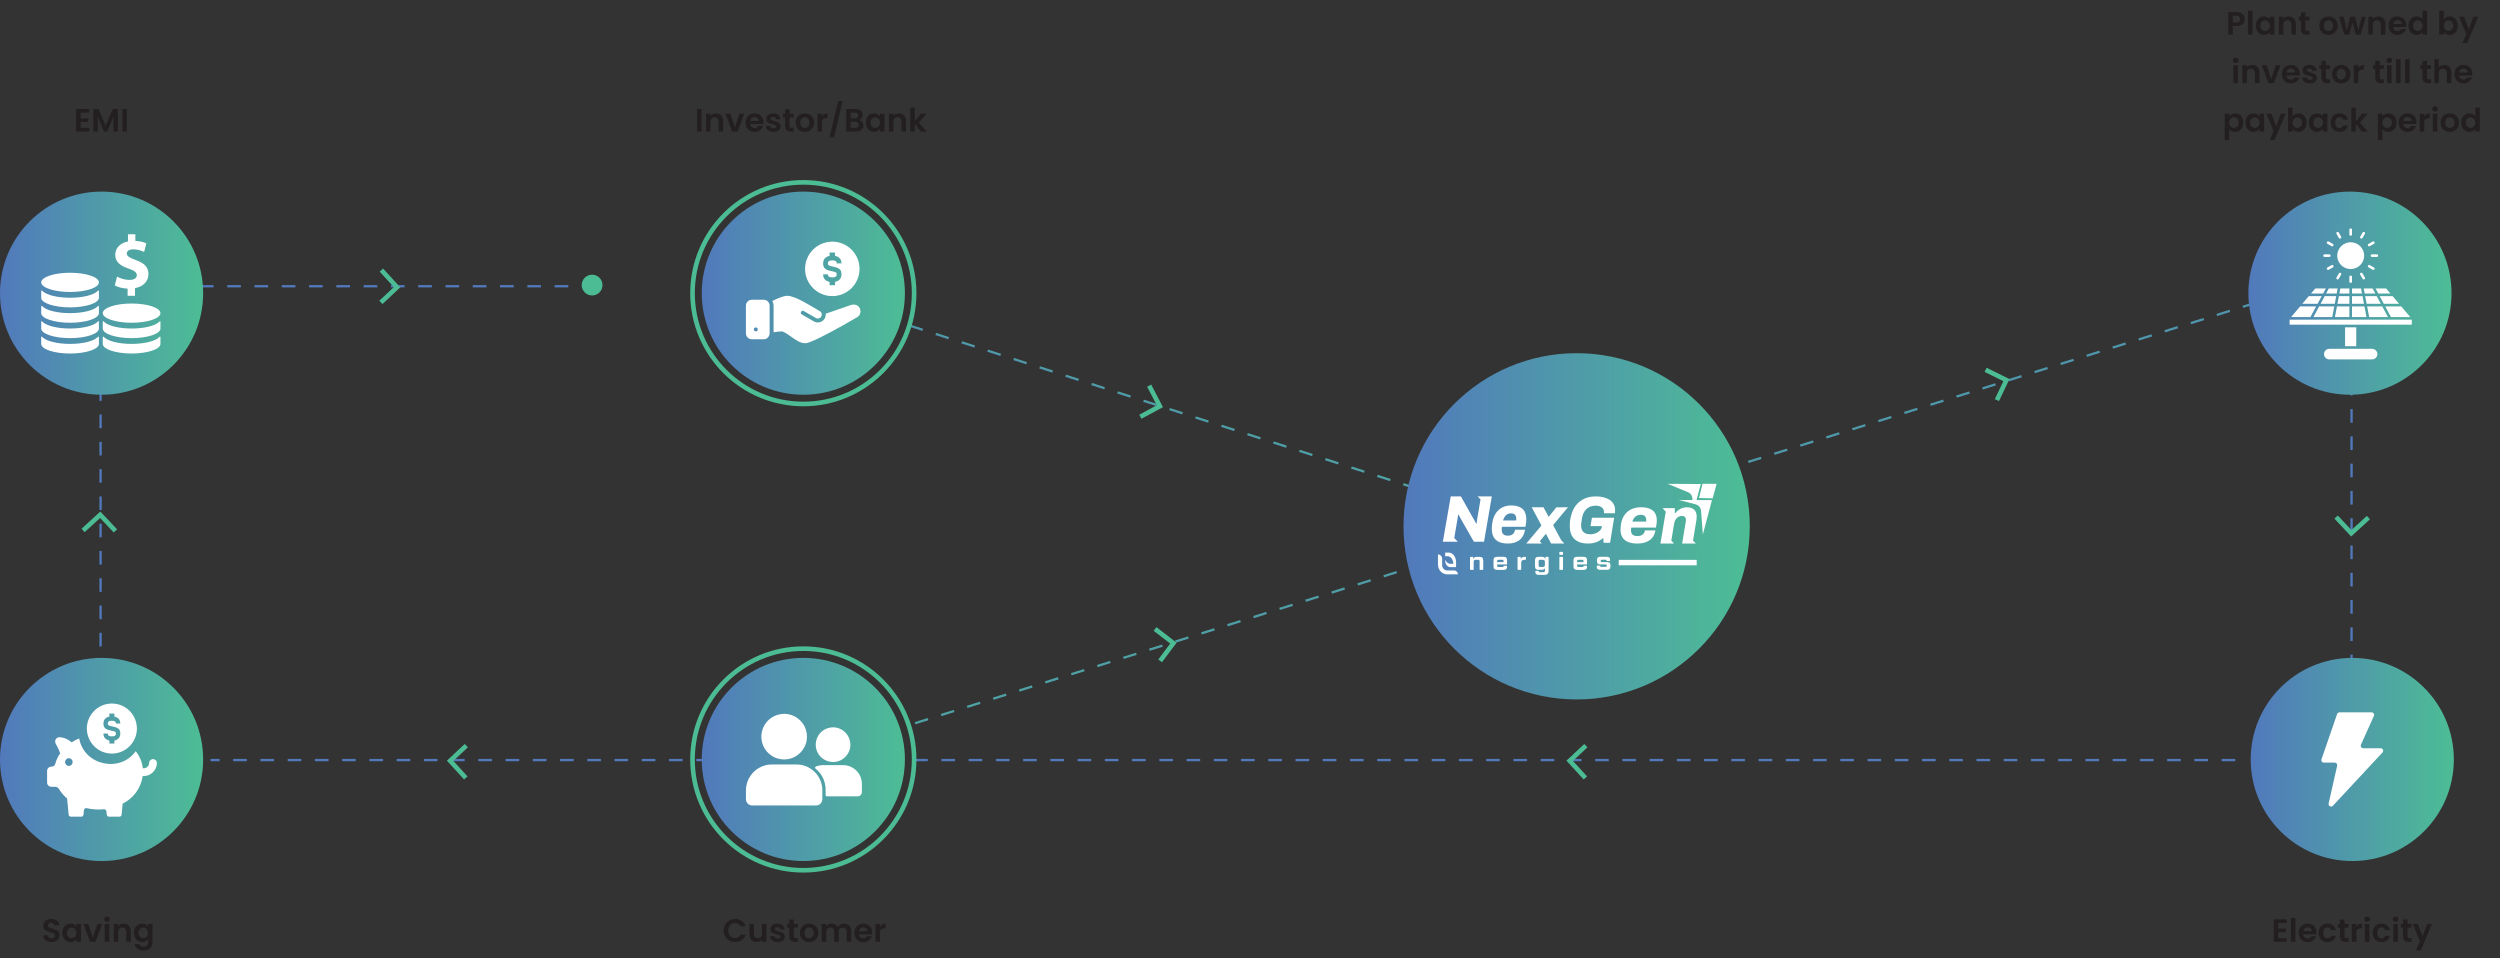 <svg width="1083" height="415" viewBox="0 0 1083 415" fill="none" xmlns="http://www.w3.org/2000/svg">
<rect x="0" y="0" width="1083" height="415" fill="#333333" stroke="none"/>
<path d="M34.926 48.81V51.26H38.216V52.814H34.926V55.404H38.636V57H32.966V47.214H38.636V48.81H34.926ZM51.071 47.228V57H49.111V50.644L46.493 57H45.009L42.377 50.644V57H40.417V47.228H42.643L45.751 54.494L48.859 47.228H51.071ZM54.969 47.228V57H53.009V47.228H54.969Z" fill="#231F20"/>
<path d="M22.34 408.098C21.659 408.098 21.043 407.981 20.492 407.748C19.951 407.515 19.521 407.179 19.204 406.74C18.887 406.301 18.723 405.783 18.714 405.186H20.814C20.842 405.587 20.982 405.905 21.234 406.138C21.495 406.371 21.85 406.488 22.298 406.488C22.755 406.488 23.115 406.381 23.376 406.166C23.637 405.942 23.768 405.653 23.768 405.298C23.768 405.009 23.679 404.771 23.502 404.584C23.325 404.397 23.101 404.253 22.83 404.15C22.569 404.038 22.205 403.917 21.738 403.786C21.103 403.599 20.585 403.417 20.184 403.24C19.792 403.053 19.451 402.778 19.162 402.414C18.882 402.041 18.742 401.546 18.742 400.93C18.742 400.351 18.887 399.847 19.176 399.418C19.465 398.989 19.871 398.662 20.394 398.438C20.917 398.205 21.514 398.088 22.186 398.088C23.194 398.088 24.011 398.335 24.636 398.83C25.271 399.315 25.621 399.997 25.686 400.874H23.53C23.511 400.538 23.367 400.263 23.096 400.048C22.835 399.824 22.485 399.712 22.046 399.712C21.663 399.712 21.355 399.81 21.122 400.006C20.898 400.202 20.786 400.487 20.786 400.86C20.786 401.121 20.87 401.341 21.038 401.518C21.215 401.686 21.43 401.826 21.682 401.938C21.943 402.041 22.307 402.162 22.774 402.302C23.409 402.489 23.927 402.675 24.328 402.862C24.729 403.049 25.075 403.329 25.364 403.702C25.653 404.075 25.798 404.565 25.798 405.172C25.798 405.695 25.663 406.18 25.392 406.628C25.121 407.076 24.725 407.435 24.202 407.706C23.679 407.967 23.059 408.098 22.34 408.098ZM26.993 404.094C26.993 403.31 27.147 402.615 27.455 402.008C27.773 401.401 28.197 400.935 28.729 400.608C29.271 400.281 29.873 400.118 30.535 400.118C31.114 400.118 31.618 400.235 32.047 400.468C32.486 400.701 32.836 400.995 33.097 401.35V400.244H35.071V408H33.097V406.866C32.845 407.23 32.495 407.533 32.047 407.776C31.609 408.009 31.1 408.126 30.521 408.126C29.868 408.126 29.271 407.958 28.729 407.622C28.197 407.286 27.773 406.815 27.455 406.208C27.147 405.592 26.993 404.887 26.993 404.094ZM33.097 404.122C33.097 403.646 33.004 403.24 32.817 402.904C32.631 402.559 32.379 402.297 32.061 402.12C31.744 401.933 31.403 401.84 31.039 401.84C30.675 401.84 30.339 401.929 30.031 402.106C29.723 402.283 29.471 402.545 29.275 402.89C29.089 403.226 28.995 403.627 28.995 404.094C28.995 404.561 29.089 404.971 29.275 405.326C29.471 405.671 29.723 405.937 30.031 406.124C30.349 406.311 30.685 406.404 31.039 406.404C31.403 406.404 31.744 406.315 32.061 406.138C32.379 405.951 32.631 405.69 32.817 405.354C33.004 405.009 33.097 404.598 33.097 404.122ZM40.219 406.194L42.179 400.244H44.266L41.395 408H39.016L36.16 400.244H38.26L40.219 406.194ZM46.36 399.32C46.015 399.32 45.726 399.213 45.492 398.998C45.268 398.774 45.156 398.499 45.156 398.172C45.156 397.845 45.268 397.575 45.492 397.36C45.726 397.136 46.015 397.024 46.36 397.024C46.706 397.024 46.99 397.136 47.214 397.36C47.448 397.575 47.564 397.845 47.564 398.172C47.564 398.499 47.448 398.774 47.214 398.998C46.99 399.213 46.706 399.32 46.36 399.32ZM47.326 400.244V408H45.366V400.244H47.326ZM53.561 400.132C54.485 400.132 55.231 400.426 55.801 401.014C56.37 401.593 56.655 402.405 56.655 403.45V408H54.695V403.716C54.695 403.1 54.541 402.629 54.233 402.302C53.925 401.966 53.505 401.798 52.973 401.798C52.431 401.798 52.002 401.966 51.685 402.302C51.377 402.629 51.223 403.1 51.223 403.716V408H49.263V400.244H51.223V401.21C51.484 400.874 51.816 400.613 52.217 400.426C52.627 400.23 53.075 400.132 53.561 400.132ZM61.557 400.118C62.135 400.118 62.644 400.235 63.083 400.468C63.521 400.692 63.867 400.986 64.119 401.35V400.244H66.093V408.056C66.093 408.775 65.948 409.414 65.659 409.974C65.369 410.543 64.935 410.991 64.357 411.318C63.778 411.654 63.078 411.822 62.257 411.822C61.155 411.822 60.25 411.565 59.541 411.052C58.841 410.539 58.444 409.839 58.351 408.952H60.297C60.399 409.307 60.619 409.587 60.955 409.792C61.3 410.007 61.715 410.114 62.201 410.114C62.77 410.114 63.232 409.941 63.587 409.596C63.941 409.26 64.119 408.747 64.119 408.056V406.852C63.867 407.216 63.517 407.519 63.069 407.762C62.63 408.005 62.126 408.126 61.557 408.126C60.903 408.126 60.306 407.958 59.765 407.622C59.223 407.286 58.794 406.815 58.477 406.208C58.169 405.592 58.015 404.887 58.015 404.094C58.015 403.31 58.169 402.615 58.477 402.008C58.794 401.401 59.219 400.935 59.751 400.608C60.292 400.281 60.894 400.118 61.557 400.118ZM64.119 404.122C64.119 403.646 64.025 403.24 63.839 402.904C63.652 402.559 63.4 402.297 63.083 402.12C62.765 401.933 62.425 401.84 62.061 401.84C61.697 401.84 61.361 401.929 61.053 402.106C60.745 402.283 60.493 402.545 60.297 402.89C60.11 403.226 60.017 403.627 60.017 404.094C60.017 404.561 60.11 404.971 60.297 405.326C60.493 405.671 60.745 405.937 61.053 406.124C61.37 406.311 61.706 406.404 62.061 406.404C62.425 406.404 62.765 406.315 63.083 406.138C63.4 405.951 63.652 405.69 63.839 405.354C64.025 405.009 64.119 404.598 64.119 404.122Z" fill="#231F20"/>
<path d="M303.926 47.228V57H301.966V47.228H303.926ZM310.16 49.132C311.084 49.132 311.831 49.426 312.4 50.014C312.97 50.593 313.254 51.405 313.254 52.45V57H311.294V52.716C311.294 52.1 311.14 51.629 310.832 51.302C310.524 50.966 310.104 50.798 309.572 50.798C309.031 50.798 308.602 50.966 308.284 51.302C307.976 51.629 307.822 52.1 307.822 52.716V57H305.862V49.244H307.822V50.21C308.084 49.874 308.415 49.613 308.816 49.426C309.227 49.23 309.675 49.132 310.16 49.132ZM318.352 55.194L320.312 49.244H322.398L319.528 57H317.148L314.292 49.244H316.392L318.352 55.194ZM330.709 52.954C330.709 53.234 330.691 53.486 330.653 53.71H324.983C325.03 54.27 325.226 54.709 325.571 55.026C325.917 55.343 326.341 55.502 326.845 55.502C327.573 55.502 328.091 55.189 328.399 54.564H330.513C330.289 55.311 329.86 55.927 329.225 56.412C328.591 56.888 327.811 57.126 326.887 57.126C326.141 57.126 325.469 56.963 324.871 56.636C324.283 56.3 323.821 55.829 323.485 55.222C323.159 54.615 322.995 53.915 322.995 53.122C322.995 52.319 323.159 51.615 323.485 51.008C323.812 50.401 324.269 49.935 324.857 49.608C325.445 49.281 326.122 49.118 326.887 49.118C327.625 49.118 328.283 49.277 328.861 49.594C329.449 49.911 329.902 50.364 330.219 50.952C330.546 51.531 330.709 52.198 330.709 52.954ZM328.679 52.394C328.67 51.89 328.488 51.489 328.133 51.19C327.779 50.882 327.345 50.728 326.831 50.728C326.346 50.728 325.935 50.877 325.599 51.176C325.273 51.465 325.072 51.871 324.997 52.394H328.679ZM335.108 57.126C334.473 57.126 333.904 57.014 333.4 56.79C332.896 56.557 332.494 56.244 332.196 55.852C331.906 55.46 331.748 55.026 331.72 54.55H333.694C333.731 54.849 333.876 55.096 334.128 55.292C334.389 55.488 334.711 55.586 335.094 55.586C335.467 55.586 335.756 55.511 335.962 55.362C336.176 55.213 336.284 55.021 336.284 54.788C336.284 54.536 336.153 54.349 335.892 54.228C335.64 54.097 335.234 53.957 334.674 53.808C334.095 53.668 333.619 53.523 333.246 53.374C332.882 53.225 332.564 52.996 332.294 52.688C332.032 52.38 331.902 51.965 331.902 51.442C331.902 51.013 332.023 50.621 332.266 50.266C332.518 49.911 332.872 49.631 333.33 49.426C333.796 49.221 334.342 49.118 334.968 49.118C335.892 49.118 336.629 49.351 337.18 49.818C337.73 50.275 338.034 50.896 338.09 51.68H336.214C336.186 51.372 336.055 51.129 335.822 50.952C335.598 50.765 335.294 50.672 334.912 50.672C334.557 50.672 334.282 50.737 334.086 50.868C333.899 50.999 333.806 51.181 333.806 51.414C333.806 51.675 333.936 51.876 334.198 52.016C334.459 52.147 334.865 52.282 335.416 52.422C335.976 52.562 336.438 52.707 336.802 52.856C337.166 53.005 337.478 53.239 337.74 53.556C338.01 53.864 338.15 54.275 338.16 54.788C338.16 55.236 338.034 55.637 337.782 55.992C337.539 56.347 337.184 56.627 336.718 56.832C336.26 57.028 335.724 57.126 335.108 57.126ZM342.051 50.854V54.606C342.051 54.867 342.111 55.059 342.233 55.18C342.363 55.292 342.578 55.348 342.877 55.348H343.787V57H342.555C340.903 57 340.077 56.197 340.077 54.592V50.854H339.153V49.244H340.077V47.326H342.051V49.244H343.787V50.854H342.051ZM348.64 57.126C347.894 57.126 347.222 56.963 346.624 56.636C346.027 56.3 345.556 55.829 345.21 55.222C344.874 54.615 344.706 53.915 344.706 53.122C344.706 52.329 344.879 51.629 345.224 51.022C345.579 50.415 346.06 49.949 346.666 49.622C347.273 49.286 347.95 49.118 348.696 49.118C349.443 49.118 350.12 49.286 350.726 49.622C351.333 49.949 351.809 50.415 352.154 51.022C352.509 51.629 352.686 52.329 352.686 53.122C352.686 53.915 352.504 54.615 352.14 55.222C351.786 55.829 351.3 56.3 350.684 56.636C350.078 56.963 349.396 57.126 348.64 57.126ZM348.64 55.418C348.995 55.418 349.326 55.334 349.634 55.166C349.952 54.989 350.204 54.727 350.39 54.382C350.577 54.037 350.67 53.617 350.67 53.122C350.67 52.385 350.474 51.82 350.082 51.428C349.7 51.027 349.228 50.826 348.668 50.826C348.108 50.826 347.637 51.027 347.254 51.428C346.881 51.82 346.694 52.385 346.694 53.122C346.694 53.859 346.876 54.429 347.24 54.83C347.614 55.222 348.08 55.418 348.64 55.418ZM356.084 50.448C356.336 50.037 356.663 49.715 357.064 49.482C357.475 49.249 357.942 49.132 358.464 49.132V51.19H357.946C357.33 51.19 356.864 51.335 356.546 51.624C356.238 51.913 356.084 52.417 356.084 53.136V57H354.124V49.244H356.084V50.448ZM365.034 43.742L361.254 59.534H359.336L363.116 43.742H365.034ZM372.137 51.988C372.688 52.091 373.14 52.366 373.495 52.814C373.85 53.262 374.027 53.775 374.027 54.354C374.027 54.877 373.896 55.339 373.635 55.74C373.383 56.132 373.014 56.44 372.529 56.664C372.044 56.888 371.47 57 370.807 57H366.593V47.228H370.625C371.288 47.228 371.857 47.335 372.333 47.55C372.818 47.765 373.182 48.063 373.425 48.446C373.677 48.829 373.803 49.263 373.803 49.748C373.803 50.317 373.649 50.793 373.341 51.176C373.042 51.559 372.641 51.829 372.137 51.988ZM368.553 51.26H370.345C370.812 51.26 371.171 51.157 371.423 50.952C371.675 50.737 371.801 50.434 371.801 50.042C371.801 49.65 371.675 49.347 371.423 49.132C371.171 48.917 370.812 48.81 370.345 48.81H368.553V51.26ZM370.527 55.404C371.003 55.404 371.372 55.292 371.633 55.068C371.904 54.844 372.039 54.527 372.039 54.116C372.039 53.696 371.899 53.369 371.619 53.136C371.339 52.893 370.961 52.772 370.485 52.772H368.553V55.404H370.527ZM375.085 53.094C375.085 52.31 375.239 51.615 375.547 51.008C375.864 50.401 376.289 49.935 376.821 49.608C377.362 49.281 377.964 49.118 378.627 49.118C379.206 49.118 379.71 49.235 380.139 49.468C380.578 49.701 380.928 49.995 381.189 50.35V49.244H383.163V57H381.189V55.866C380.937 56.23 380.587 56.533 380.139 56.776C379.7 57.009 379.192 57.126 378.613 57.126C377.96 57.126 377.362 56.958 376.821 56.622C376.289 56.286 375.864 55.815 375.547 55.208C375.239 54.592 375.085 53.887 375.085 53.094ZM381.189 53.122C381.189 52.646 381.096 52.24 380.909 51.904C380.722 51.559 380.47 51.297 380.153 51.12C379.836 50.933 379.495 50.84 379.131 50.84C378.767 50.84 378.431 50.929 378.123 51.106C377.815 51.283 377.563 51.545 377.367 51.89C377.18 52.226 377.087 52.627 377.087 53.094C377.087 53.561 377.18 53.971 377.367 54.326C377.563 54.671 377.815 54.937 378.123 55.124C378.44 55.311 378.776 55.404 379.131 55.404C379.495 55.404 379.836 55.315 380.153 55.138C380.47 54.951 380.722 54.69 380.909 54.354C381.096 54.009 381.189 53.598 381.189 53.122ZM389.375 49.132C390.299 49.132 391.046 49.426 391.615 50.014C392.185 50.593 392.469 51.405 392.469 52.45V57H390.509V52.716C390.509 52.1 390.355 51.629 390.047 51.302C389.739 50.966 389.319 50.798 388.787 50.798C388.246 50.798 387.817 50.966 387.499 51.302C387.191 51.629 387.037 52.1 387.037 52.716V57H385.077V49.244H387.037V50.21C387.299 49.874 387.63 49.613 388.031 49.426C388.442 49.23 388.89 49.132 389.375 49.132ZM398.925 57L396.293 53.696V57H394.333V46.64H396.293V52.534L398.897 49.244H401.445L398.029 53.136L401.473 57H398.925Z" fill="#231F20"/>
<path d="M313.49 403.1C313.49 402.139 313.705 401.28 314.134 400.524C314.573 399.759 315.165 399.166 315.912 398.746C316.668 398.317 317.513 398.102 318.446 398.102C319.538 398.102 320.495 398.382 321.316 398.942C322.137 399.502 322.711 400.277 323.038 401.266H320.784C320.56 400.799 320.243 400.449 319.832 400.216C319.431 399.983 318.964 399.866 318.432 399.866C317.863 399.866 317.354 400.001 316.906 400.272C316.467 400.533 316.122 400.907 315.87 401.392C315.627 401.877 315.506 402.447 315.506 403.1C315.506 403.744 315.627 404.313 315.87 404.808C316.122 405.293 316.467 405.671 316.906 405.942C317.354 406.203 317.863 406.334 318.432 406.334C318.964 406.334 319.431 406.217 319.832 405.984C320.243 405.741 320.56 405.387 320.784 404.92H323.038C322.711 405.919 322.137 406.698 321.316 407.258C320.504 407.809 319.547 408.084 318.446 408.084C317.513 408.084 316.668 407.874 315.912 407.454C315.165 407.025 314.573 406.432 314.134 405.676C313.705 404.92 313.49 404.061 313.49 403.1ZM332.034 400.244V408H330.06V407.02C329.808 407.356 329.477 407.622 329.066 407.818C328.665 408.005 328.226 408.098 327.75 408.098C327.143 408.098 326.607 407.972 326.14 407.72C325.673 407.459 325.305 407.081 325.034 406.586C324.773 406.082 324.642 405.485 324.642 404.794V400.244H326.602V404.514C326.602 405.13 326.756 405.606 327.064 405.942C327.372 406.269 327.792 406.432 328.324 406.432C328.865 406.432 329.29 406.269 329.598 405.942C329.906 405.606 330.06 405.13 330.06 404.514V400.244H332.034ZM336.936 408.126C336.301 408.126 335.732 408.014 335.228 407.79C334.724 407.557 334.323 407.244 334.024 406.852C333.735 406.46 333.576 406.026 333.548 405.55H335.522C335.559 405.849 335.704 406.096 335.956 406.292C336.217 406.488 336.539 406.586 336.922 406.586C337.295 406.586 337.585 406.511 337.79 406.362C338.005 406.213 338.112 406.021 338.112 405.788C338.112 405.536 337.981 405.349 337.72 405.228C337.468 405.097 337.062 404.957 336.502 404.808C335.923 404.668 335.447 404.523 335.074 404.374C334.71 404.225 334.393 403.996 334.122 403.688C333.861 403.38 333.73 402.965 333.73 402.442C333.73 402.013 333.851 401.621 334.094 401.266C334.346 400.911 334.701 400.631 335.158 400.426C335.625 400.221 336.171 400.118 336.796 400.118C337.72 400.118 338.457 400.351 339.008 400.818C339.559 401.275 339.862 401.896 339.918 402.68H338.042C338.014 402.372 337.883 402.129 337.65 401.952C337.426 401.765 337.123 401.672 336.74 401.672C336.385 401.672 336.11 401.737 335.914 401.868C335.727 401.999 335.634 402.181 335.634 402.414C335.634 402.675 335.765 402.876 336.026 403.016C336.287 403.147 336.693 403.282 337.244 403.422C337.804 403.562 338.266 403.707 338.63 403.856C338.994 404.005 339.307 404.239 339.568 404.556C339.839 404.864 339.979 405.275 339.988 405.788C339.988 406.236 339.862 406.637 339.61 406.992C339.367 407.347 339.013 407.627 338.546 407.832C338.089 408.028 337.552 408.126 336.936 408.126ZM343.879 401.854V405.606C343.879 405.867 343.94 406.059 344.061 406.18C344.192 406.292 344.406 406.348 344.705 406.348H345.615V408H344.383C342.731 408 341.905 407.197 341.905 405.592V401.854H340.981V400.244H341.905V398.326H343.879V400.244H345.615V401.854H343.879ZM350.469 408.126C349.722 408.126 349.05 407.963 348.453 407.636C347.855 407.3 347.384 406.829 347.039 406.222C346.703 405.615 346.535 404.915 346.535 404.122C346.535 403.329 346.707 402.629 347.053 402.022C347.407 401.415 347.888 400.949 348.495 400.622C349.101 400.286 349.778 400.118 350.525 400.118C351.271 400.118 351.948 400.286 352.555 400.622C353.161 400.949 353.637 401.415 353.983 402.022C354.337 402.629 354.515 403.329 354.515 404.122C354.515 404.915 354.333 405.615 353.969 406.222C353.614 406.829 353.129 407.3 352.513 407.636C351.906 407.963 351.225 408.126 350.469 408.126ZM350.469 406.418C350.823 406.418 351.155 406.334 351.463 406.166C351.78 405.989 352.032 405.727 352.219 405.382C352.405 405.037 352.499 404.617 352.499 404.122C352.499 403.385 352.303 402.82 351.911 402.428C351.528 402.027 351.057 401.826 350.497 401.826C349.937 401.826 349.465 402.027 349.083 402.428C348.709 402.82 348.523 403.385 348.523 404.122C348.523 404.859 348.705 405.429 349.069 405.83C349.442 406.222 349.909 406.418 350.469 406.418ZM365.584 400.132C366.536 400.132 367.302 400.426 367.88 401.014C368.468 401.593 368.762 402.405 368.762 403.45V408H366.802V403.716C366.802 403.109 366.648 402.647 366.34 402.33C366.032 402.003 365.612 401.84 365.08 401.84C364.548 401.84 364.124 402.003 363.806 402.33C363.498 402.647 363.344 403.109 363.344 403.716V408H361.384V403.716C361.384 403.109 361.23 402.647 360.922 402.33C360.614 402.003 360.194 401.84 359.662 401.84C359.121 401.84 358.692 402.003 358.374 402.33C358.066 402.647 357.912 403.109 357.912 403.716V408H355.952V400.244H357.912V401.182C358.164 400.855 358.486 400.599 358.878 400.412C359.28 400.225 359.718 400.132 360.194 400.132C360.801 400.132 361.342 400.263 361.818 400.524C362.294 400.776 362.663 401.14 362.924 401.616C363.176 401.168 363.54 400.809 364.016 400.538C364.502 400.267 365.024 400.132 365.584 400.132ZM377.832 403.954C377.832 404.234 377.814 404.486 377.776 404.71H372.106C372.153 405.27 372.349 405.709 372.694 406.026C373.04 406.343 373.464 406.502 373.968 406.502C374.696 406.502 375.214 406.189 375.522 405.564H377.636C377.412 406.311 376.983 406.927 376.348 407.412C375.714 407.888 374.934 408.126 374.01 408.126C373.264 408.126 372.592 407.963 371.994 407.636C371.406 407.3 370.944 406.829 370.608 406.222C370.282 405.615 370.118 404.915 370.118 404.122C370.118 403.319 370.282 402.615 370.608 402.008C370.935 401.401 371.392 400.935 371.98 400.608C372.568 400.281 373.245 400.118 374.01 400.118C374.748 400.118 375.406 400.277 375.984 400.594C376.572 400.911 377.025 401.364 377.342 401.952C377.669 402.531 377.832 403.198 377.832 403.954ZM375.802 403.394C375.793 402.89 375.611 402.489 375.256 402.19C374.902 401.882 374.468 401.728 373.954 401.728C373.469 401.728 373.058 401.877 372.722 402.176C372.396 402.465 372.195 402.871 372.12 403.394H375.802ZM381.223 401.448C381.475 401.037 381.802 400.715 382.203 400.482C382.614 400.249 383.08 400.132 383.603 400.132V402.19H383.085C382.469 402.19 382.002 402.335 381.685 402.624C381.377 402.913 381.223 403.417 381.223 404.136V408H379.263V400.244H381.223V401.448Z" fill="#231F20"/>
<path d="M972.418 8.252C972.418 8.775 972.292 9.265 972.04 9.722C971.798 10.179 971.41 10.548 970.878 10.828C970.356 11.108 969.693 11.248 968.89 11.248H967.252V15H965.292V5.228H968.89C969.646 5.228 970.29 5.359 970.822 5.62C971.354 5.881 971.751 6.241 972.012 6.698C972.283 7.155 972.418 7.673 972.418 8.252ZM968.806 9.666C969.348 9.666 969.749 9.545 970.01 9.302C970.272 9.05 970.402 8.7 970.402 8.252C970.402 7.3 969.87 6.824 968.806 6.824H967.252V9.666H968.806ZM975.77 4.64V15H973.81V4.64H975.77ZM977.202 11.094C977.202 10.31 977.356 9.615 977.664 9.008C977.982 8.401 978.406 7.935 978.938 7.608C979.48 7.281 980.082 7.118 980.744 7.118C981.323 7.118 981.827 7.235 982.256 7.468C982.695 7.701 983.045 7.995 983.306 8.35V7.244H985.28V15H983.306V13.866C983.054 14.23 982.704 14.533 982.256 14.776C981.818 15.009 981.309 15.126 980.73 15.126C980.077 15.126 979.48 14.958 978.938 14.622C978.406 14.286 977.982 13.815 977.664 13.208C977.356 12.592 977.202 11.887 977.202 11.094ZM983.306 11.122C983.306 10.646 983.213 10.24 983.026 9.904C982.84 9.559 982.588 9.297 982.27 9.12C981.953 8.933 981.612 8.84 981.248 8.84C980.884 8.84 980.548 8.929 980.24 9.106C979.932 9.283 979.68 9.545 979.484 9.89C979.298 10.226 979.204 10.627 979.204 11.094C979.204 11.561 979.298 11.971 979.484 12.326C979.68 12.671 979.932 12.937 980.24 13.124C980.558 13.311 980.894 13.404 981.248 13.404C981.612 13.404 981.953 13.315 982.27 13.138C982.588 12.951 982.84 12.69 983.026 12.354C983.213 12.009 983.306 11.598 983.306 11.122ZM991.493 7.132C992.417 7.132 993.163 7.426 993.733 8.014C994.302 8.593 994.587 9.405 994.587 10.45V15H992.627V10.716C992.627 10.1 992.473 9.629 992.165 9.302C991.857 8.966 991.437 8.798 990.905 8.798C990.363 8.798 989.934 8.966 989.617 9.302C989.309 9.629 989.155 10.1 989.155 10.716V15H987.195V7.244H989.155V8.21C989.416 7.874 989.747 7.613 990.149 7.426C990.559 7.23 991.007 7.132 991.493 7.132ZM998.732 8.854V12.606C998.732 12.867 998.793 13.059 998.914 13.18C999.045 13.292 999.26 13.348 999.558 13.348H1000.47V15H999.236C997.584 15 996.758 14.197 996.758 12.592V8.854H995.834V7.244H996.758V5.326H998.732V7.244H1000.47V8.854H998.732ZM1008.66 15.126C1007.91 15.126 1007.24 14.963 1006.64 14.636C1006.04 14.3 1005.57 13.829 1005.23 13.222C1004.89 12.615 1004.72 11.915 1004.72 11.122C1004.72 10.329 1004.9 9.629 1005.24 9.022C1005.6 8.415 1006.08 7.949 1006.68 7.622C1007.29 7.286 1007.97 7.118 1008.71 7.118C1009.46 7.118 1010.14 7.286 1010.74 7.622C1011.35 7.949 1011.83 8.415 1012.17 9.022C1012.53 9.629 1012.7 10.329 1012.7 11.122C1012.7 11.915 1012.52 12.615 1012.16 13.222C1011.8 13.829 1011.32 14.3 1010.7 14.636C1010.1 14.963 1009.41 15.126 1008.66 15.126ZM1008.66 13.418C1009.01 13.418 1009.34 13.334 1009.65 13.166C1009.97 12.989 1010.22 12.727 1010.41 12.382C1010.59 12.037 1010.69 11.617 1010.69 11.122C1010.69 10.385 1010.49 9.82 1010.1 9.428C1009.72 9.027 1009.25 8.826 1008.69 8.826C1008.13 8.826 1007.65 9.027 1007.27 9.428C1006.9 9.82 1006.71 10.385 1006.71 11.122C1006.71 11.859 1006.89 12.429 1007.26 12.83C1007.63 13.222 1008.1 13.418 1008.66 13.418ZM1024.89 7.244L1022.63 15H1020.51L1019.1 9.582L1017.68 15H1015.56L1013.27 7.244H1015.26L1016.63 13.152L1018.12 7.244H1020.19L1021.65 13.138L1023.02 7.244H1024.89ZM1030.25 7.132C1031.18 7.132 1031.92 7.426 1032.49 8.014C1033.06 8.593 1033.35 9.405 1033.35 10.45V15H1031.39V10.716C1031.39 10.1 1031.23 9.629 1030.92 9.302C1030.62 8.966 1030.2 8.798 1029.66 8.798C1029.12 8.798 1028.69 8.966 1028.38 9.302C1028.07 9.629 1027.91 10.1 1027.91 10.716V15H1025.95V7.244H1027.91V8.21C1028.18 7.874 1028.51 7.613 1028.91 7.426C1029.32 7.23 1029.77 7.132 1030.25 7.132ZM1042.42 10.954C1042.42 11.234 1042.4 11.486 1042.36 11.71H1036.69C1036.74 12.27 1036.94 12.709 1037.28 13.026C1037.63 13.343 1038.05 13.502 1038.56 13.502C1039.28 13.502 1039.8 13.189 1040.11 12.564H1042.22C1042 13.311 1041.57 13.927 1040.94 14.412C1040.3 14.888 1039.52 15.126 1038.6 15.126C1037.85 15.126 1037.18 14.963 1036.58 14.636C1035.99 14.3 1035.53 13.829 1035.2 13.222C1034.87 12.615 1034.71 11.915 1034.71 11.122C1034.71 10.319 1034.87 9.615 1035.2 9.008C1035.52 8.401 1035.98 7.935 1036.57 7.608C1037.16 7.281 1037.83 7.118 1038.6 7.118C1039.34 7.118 1039.99 7.277 1040.57 7.594C1041.16 7.911 1041.61 8.364 1041.93 8.952C1042.26 9.531 1042.42 10.198 1042.42 10.954ZM1040.39 10.394C1040.38 9.89 1040.2 9.489 1039.84 9.19C1039.49 8.882 1039.06 8.728 1038.54 8.728C1038.06 8.728 1037.65 8.877 1037.31 9.176C1036.98 9.465 1036.78 9.871 1036.71 10.394H1040.39ZM1043.35 11.094C1043.35 10.31 1043.5 9.615 1043.81 9.008C1044.13 8.401 1044.56 7.935 1045.1 7.608C1045.64 7.281 1046.24 7.118 1046.9 7.118C1047.41 7.118 1047.89 7.23 1048.34 7.454C1048.8 7.669 1049.17 7.958 1049.44 8.322V4.64H1051.42V15H1049.44V13.852C1049.19 14.235 1048.85 14.543 1048.41 14.776C1047.98 15.009 1047.47 15.126 1046.89 15.126C1046.24 15.126 1045.64 14.958 1045.1 14.622C1044.56 14.286 1044.13 13.815 1043.81 13.208C1043.5 12.592 1043.35 11.887 1043.35 11.094ZM1049.45 11.122C1049.45 10.646 1049.36 10.24 1049.17 9.904C1048.98 9.559 1048.73 9.297 1048.41 9.12C1048.1 8.933 1047.76 8.84 1047.39 8.84C1047.03 8.84 1046.69 8.929 1046.38 9.106C1046.08 9.283 1045.82 9.545 1045.63 9.89C1045.44 10.226 1045.35 10.627 1045.35 11.094C1045.35 11.561 1045.44 11.971 1045.63 12.326C1045.82 12.671 1046.08 12.937 1046.38 13.124C1046.7 13.311 1047.04 13.404 1047.39 13.404C1047.76 13.404 1048.1 13.315 1048.41 13.138C1048.73 12.951 1048.98 12.69 1049.17 12.354C1049.36 12.009 1049.45 11.598 1049.45 11.122ZM1058.63 8.378C1058.89 8.005 1059.23 7.701 1059.67 7.468C1060.12 7.235 1060.63 7.118 1061.2 7.118C1061.86 7.118 1062.46 7.281 1062.99 7.608C1063.53 7.935 1063.95 8.401 1064.26 9.008C1064.58 9.605 1064.74 10.301 1064.74 11.094C1064.74 11.887 1064.58 12.592 1064.26 13.208C1063.95 13.815 1063.53 14.286 1062.99 14.622C1062.46 14.958 1061.86 15.126 1061.2 15.126C1060.62 15.126 1060.11 15.014 1059.67 14.79C1059.24 14.557 1058.9 14.258 1058.63 13.894V15H1056.67V4.64H1058.63V8.378ZM1062.74 11.094C1062.74 10.627 1062.64 10.226 1062.44 9.89C1062.26 9.545 1062 9.283 1061.69 9.106C1061.38 8.929 1061.04 8.84 1060.68 8.84C1060.32 8.84 1059.99 8.933 1059.67 9.12C1059.36 9.297 1059.11 9.559 1058.91 9.904C1058.73 10.249 1058.63 10.655 1058.63 11.122C1058.63 11.589 1058.73 11.995 1058.91 12.34C1059.11 12.685 1059.36 12.951 1059.67 13.138C1059.99 13.315 1060.32 13.404 1060.68 13.404C1061.04 13.404 1061.38 13.311 1061.69 13.124C1062 12.937 1062.26 12.671 1062.44 12.326C1062.64 11.981 1062.74 11.57 1062.74 11.094ZM1073.58 7.244L1068.78 18.668H1066.7L1068.38 14.804L1065.27 7.244H1067.47L1069.47 12.662L1071.5 7.244H1073.58ZM968.494 27.32C968.149 27.32 967.86 27.213 967.626 26.998C967.402 26.774 967.29 26.499 967.29 26.172C967.29 25.845 967.402 25.575 967.626 25.36C967.86 25.136 968.149 25.024 968.494 25.024C968.84 25.024 969.124 25.136 969.348 25.36C969.582 25.575 969.698 25.845 969.698 26.172C969.698 26.499 969.582 26.774 969.348 26.998C969.124 27.213 968.84 27.32 968.494 27.32ZM969.46 28.244V36H967.5V28.244H969.46ZM975.695 28.132C976.619 28.132 977.365 28.426 977.935 29.014C978.504 29.593 978.789 30.405 978.789 31.45V36H976.829V31.716C976.829 31.1 976.675 30.629 976.367 30.302C976.059 29.966 975.639 29.798 975.107 29.798C974.565 29.798 974.136 29.966 973.819 30.302C973.511 30.629 973.357 31.1 973.357 31.716V36H971.397V28.244H973.357V29.21C973.618 28.874 973.949 28.613 974.351 28.426C974.761 28.23 975.209 28.132 975.695 28.132ZM983.887 34.194L985.847 28.244H987.933L985.063 36H982.683L979.827 28.244H981.927L983.887 34.194ZM996.243 31.954C996.243 32.234 996.225 32.486 996.187 32.71H990.517C990.564 33.27 990.76 33.709 991.105 34.026C991.451 34.343 991.875 34.502 992.379 34.502C993.107 34.502 993.625 34.189 993.933 33.564H996.047C995.823 34.311 995.394 34.927 994.759 35.412C994.125 35.888 993.345 36.126 992.421 36.126C991.675 36.126 991.003 35.963 990.405 35.636C989.817 35.3 989.355 34.829 989.019 34.222C988.693 33.615 988.529 32.915 988.529 32.122C988.529 31.319 988.693 30.615 989.019 30.008C989.346 29.401 989.803 28.935 990.391 28.608C990.979 28.281 991.656 28.118 992.421 28.118C993.159 28.118 993.817 28.277 994.395 28.594C994.983 28.911 995.436 29.364 995.753 29.952C996.08 30.531 996.243 31.198 996.243 31.954ZM994.213 31.394C994.204 30.89 994.022 30.489 993.667 30.19C993.313 29.882 992.879 29.728 992.365 29.728C991.88 29.728 991.469 29.877 991.133 30.176C990.807 30.465 990.606 30.871 990.531 31.394H994.213ZM1000.64 36.126C1000.01 36.126 999.438 36.014 998.934 35.79C998.43 35.557 998.029 35.244 997.73 34.852C997.441 34.46 997.282 34.026 997.254 33.55H999.228C999.265 33.849 999.41 34.096 999.662 34.292C999.923 34.488 1000.25 34.586 1000.63 34.586C1001 34.586 1001.29 34.511 1001.5 34.362C1001.71 34.213 1001.82 34.021 1001.82 33.788C1001.82 33.536 1001.69 33.349 1001.43 33.228C1001.17 33.097 1000.77 32.957 1000.21 32.808C999.629 32.668 999.153 32.523 998.78 32.374C998.416 32.225 998.099 31.996 997.828 31.688C997.567 31.38 997.436 30.965 997.436 30.442C997.436 30.013 997.557 29.621 997.8 29.266C998.052 28.911 998.407 28.631 998.864 28.426C999.331 28.221 999.877 28.118 1000.5 28.118C1001.43 28.118 1002.16 28.351 1002.71 28.818C1003.26 29.275 1003.57 29.896 1003.62 30.68H1001.75C1001.72 30.372 1001.59 30.129 1001.36 29.952C1001.13 29.765 1000.83 29.672 1000.45 29.672C1000.09 29.672 999.816 29.737 999.62 29.868C999.433 29.999 999.34 30.181 999.34 30.414C999.34 30.675 999.471 30.876 999.732 31.016C999.993 31.147 1000.4 31.282 1000.95 31.422C1001.51 31.562 1001.97 31.707 1002.34 31.856C1002.7 32.005 1003.01 32.239 1003.27 32.556C1003.54 32.864 1003.68 33.275 1003.69 33.788C1003.69 34.236 1003.57 34.637 1003.32 34.992C1003.07 35.347 1002.72 35.627 1002.25 35.832C1001.79 36.028 1001.26 36.126 1000.64 36.126ZM1007.58 29.854V33.606C1007.58 33.867 1007.65 34.059 1007.77 34.18C1007.9 34.292 1008.11 34.348 1008.41 34.348H1009.32V36H1008.09C1006.44 36 1005.61 35.197 1005.61 33.592V29.854H1004.69V28.244H1005.61V26.326H1007.58V28.244H1009.32V29.854H1007.58ZM1014.17 36.126C1013.43 36.126 1012.76 35.963 1012.16 35.636C1011.56 35.3 1011.09 34.829 1010.74 34.222C1010.41 33.615 1010.24 32.915 1010.24 32.122C1010.24 31.329 1010.41 30.629 1010.76 30.022C1011.11 29.415 1011.59 28.949 1012.2 28.622C1012.81 28.286 1013.48 28.118 1014.23 28.118C1014.98 28.118 1015.65 28.286 1016.26 28.622C1016.87 28.949 1017.34 29.415 1017.69 30.022C1018.04 30.629 1018.22 31.329 1018.22 32.122C1018.22 32.915 1018.04 33.615 1017.67 34.222C1017.32 34.829 1016.83 35.3 1016.22 35.636C1015.61 35.963 1014.93 36.126 1014.17 36.126ZM1014.17 34.418C1014.53 34.418 1014.86 34.334 1015.17 34.166C1015.49 33.989 1015.74 33.727 1015.92 33.382C1016.11 33.037 1016.2 32.617 1016.2 32.122C1016.2 31.385 1016.01 30.82 1015.62 30.428C1015.23 30.027 1014.76 29.826 1014.2 29.826C1013.64 29.826 1013.17 30.027 1012.79 30.428C1012.42 30.82 1012.23 31.385 1012.23 32.122C1012.23 32.859 1012.41 33.429 1012.77 33.83C1013.15 34.222 1013.61 34.418 1014.17 34.418ZM1021.62 29.448C1021.87 29.037 1022.2 28.715 1022.6 28.482C1023.01 28.249 1023.48 28.132 1024 28.132V30.19H1023.48C1022.86 30.19 1022.4 30.335 1022.08 30.624C1021.77 30.913 1021.62 31.417 1021.62 32.136V36H1019.66V28.244H1021.62V29.448ZM1030.94 29.854V33.606C1030.94 33.867 1031 34.059 1031.12 34.18C1031.25 34.292 1031.46 34.348 1031.76 34.348H1032.67V36H1031.44C1029.79 36 1028.96 35.197 1028.96 33.592V29.854H1028.04V28.244H1028.96V26.326H1030.94V28.244H1032.67V29.854H1030.94ZM1035.08 27.32C1034.73 27.32 1034.44 27.213 1034.21 26.998C1033.98 26.774 1033.87 26.499 1033.87 26.172C1033.87 25.845 1033.98 25.575 1034.21 25.36C1034.44 25.136 1034.73 25.024 1035.08 25.024C1035.42 25.024 1035.71 25.136 1035.93 25.36C1036.16 25.575 1036.28 25.845 1036.28 26.172C1036.28 26.499 1036.16 26.774 1035.93 26.998C1035.71 27.213 1035.42 27.32 1035.08 27.32ZM1036.04 28.244V36H1034.08V28.244H1036.04ZM1039.94 25.64V36H1037.98V25.64H1039.94ZM1043.84 25.64V36H1041.88V25.64H1043.84ZM1051.39 29.854V33.606C1051.39 33.867 1051.45 34.059 1051.57 34.18C1051.7 34.292 1051.92 34.348 1052.22 34.348H1053.13V36H1051.89C1050.24 36 1049.42 35.197 1049.42 33.592V29.854H1048.49V28.244H1049.42V26.326H1051.39V28.244H1053.13V29.854H1051.39ZM1058.9 28.132C1059.49 28.132 1060.01 28.263 1060.47 28.524C1060.93 28.776 1061.28 29.154 1061.54 29.658C1061.8 30.153 1061.93 30.75 1061.93 31.45V36H1059.97V31.716C1059.97 31.1 1059.81 30.629 1059.51 30.302C1059.2 29.966 1058.78 29.798 1058.25 29.798C1057.7 29.798 1057.27 29.966 1056.96 30.302C1056.65 30.629 1056.5 31.1 1056.5 31.716V36H1054.54V25.64H1056.5V29.21C1056.75 28.874 1057.08 28.613 1057.5 28.426C1057.92 28.23 1058.39 28.132 1058.9 28.132ZM1071 31.954C1071 32.234 1070.98 32.486 1070.95 32.71H1065.28C1065.32 33.27 1065.52 33.709 1065.86 34.026C1066.21 34.343 1066.63 34.502 1067.14 34.502C1067.87 34.502 1068.38 34.189 1068.69 33.564H1070.81C1070.58 34.311 1070.15 34.927 1069.52 35.412C1068.88 35.888 1068.1 36.126 1067.18 36.126C1066.43 36.126 1065.76 35.963 1065.16 35.636C1064.58 35.3 1064.11 34.829 1063.78 34.222C1063.45 33.615 1063.29 32.915 1063.29 32.122C1063.29 31.319 1063.45 30.615 1063.78 30.008C1064.1 29.401 1064.56 28.935 1065.15 28.608C1065.74 28.281 1066.41 28.118 1067.18 28.118C1067.92 28.118 1068.57 28.277 1069.15 28.594C1069.74 28.911 1070.19 29.364 1070.51 29.952C1070.84 30.531 1071 31.198 1071 31.954ZM1068.97 31.394C1068.96 30.89 1068.78 30.489 1068.43 30.19C1068.07 29.882 1067.64 29.728 1067.12 29.728C1066.64 29.728 1066.23 29.877 1065.89 30.176C1065.56 30.465 1065.36 30.871 1065.29 31.394H1068.97ZM965.694 50.364C965.946 50.009 966.291 49.715 966.73 49.482C967.178 49.239 967.686 49.118 968.256 49.118C968.918 49.118 969.516 49.281 970.048 49.608C970.589 49.935 971.014 50.401 971.322 51.008C971.639 51.605 971.798 52.301 971.798 53.094C971.798 53.887 971.639 54.592 971.322 55.208C971.014 55.815 970.589 56.286 970.048 56.622C969.516 56.958 968.918 57.126 968.256 57.126C967.686 57.126 967.182 57.009 966.744 56.776C966.314 56.543 965.964 56.249 965.694 55.894V60.696H963.734V49.244H965.694V50.364ZM969.796 53.094C969.796 52.627 969.698 52.226 969.502 51.89C969.315 51.545 969.063 51.283 968.746 51.106C968.438 50.929 968.102 50.84 967.738 50.84C967.383 50.84 967.047 50.933 966.73 51.12C966.422 51.297 966.17 51.559 965.974 51.904C965.787 52.249 965.694 52.655 965.694 53.122C965.694 53.589 965.787 53.995 965.974 54.34C966.17 54.685 966.422 54.951 966.73 55.138C967.047 55.315 967.383 55.404 967.738 55.404C968.102 55.404 968.438 55.311 968.746 55.124C969.063 54.937 969.315 54.671 969.502 54.326C969.698 53.981 969.796 53.57 969.796 53.094ZM972.718 53.094C972.718 52.31 972.872 51.615 973.18 51.008C973.497 50.401 973.922 49.935 974.454 49.608C974.995 49.281 975.597 49.118 976.26 49.118C976.839 49.118 977.343 49.235 977.772 49.468C978.211 49.701 978.561 49.995 978.822 50.35V49.244H980.796V57H978.822V55.866C978.57 56.23 978.22 56.533 977.772 56.776C977.333 57.009 976.825 57.126 976.246 57.126C975.593 57.126 974.995 56.958 974.454 56.622C973.922 56.286 973.497 55.815 973.18 55.208C972.872 54.592 972.718 53.887 972.718 53.094ZM978.822 53.122C978.822 52.646 978.729 52.24 978.542 51.904C978.355 51.559 978.103 51.297 977.786 51.12C977.469 50.933 977.128 50.84 976.764 50.84C976.4 50.84 976.064 50.929 975.756 51.106C975.448 51.283 975.196 51.545 975 51.89C974.813 52.226 974.72 52.627 974.72 53.094C974.72 53.561 974.813 53.971 975 54.326C975.196 54.671 975.448 54.937 975.756 55.124C976.073 55.311 976.409 55.404 976.764 55.404C977.128 55.404 977.469 55.315 977.786 55.138C978.103 54.951 978.355 54.69 978.542 54.354C978.729 54.009 978.822 53.598 978.822 53.122ZM990.13 49.244L985.328 60.668H983.242L984.922 56.804L981.814 49.244H984.012L986.014 54.662L988.044 49.244H990.13ZM993.147 50.378C993.399 50.005 993.744 49.701 994.183 49.468C994.631 49.235 995.139 49.118 995.709 49.118C996.371 49.118 996.969 49.281 997.501 49.608C998.042 49.935 998.467 50.401 998.775 51.008C999.092 51.605 999.251 52.301 999.251 53.094C999.251 53.887 999.092 54.592 998.775 55.208C998.467 55.815 998.042 56.286 997.501 56.622C996.969 56.958 996.371 57.126 995.709 57.126C995.13 57.126 994.621 57.014 994.183 56.79C993.753 56.557 993.408 56.258 993.147 55.894V57H991.187V46.64H993.147V50.378ZM997.249 53.094C997.249 52.627 997.151 52.226 996.955 51.89C996.768 51.545 996.516 51.283 996.199 51.106C995.891 50.929 995.555 50.84 995.191 50.84C994.836 50.84 994.5 50.933 994.183 51.12C993.875 51.297 993.623 51.559 993.427 51.904C993.24 52.249 993.147 52.655 993.147 53.122C993.147 53.589 993.24 53.995 993.427 54.34C993.623 54.685 993.875 54.951 994.183 55.138C994.5 55.315 994.836 55.404 995.191 55.404C995.555 55.404 995.891 55.311 996.199 55.124C996.516 54.937 996.768 54.671 996.955 54.326C997.151 53.981 997.249 53.57 997.249 53.094ZM1000.17 53.094C1000.17 52.31 1000.32 51.615 1000.63 51.008C1000.95 50.401 1001.37 49.935 1001.91 49.608C1002.45 49.281 1003.05 49.118 1003.71 49.118C1004.29 49.118 1004.8 49.235 1005.22 49.468C1005.66 49.701 1006.01 49.995 1006.27 50.35V49.244H1008.25V57H1006.27V55.866C1006.02 56.23 1005.67 56.533 1005.22 56.776C1004.79 57.009 1004.28 57.126 1003.7 57.126C1003.05 57.126 1002.45 56.958 1001.91 56.622C1001.37 56.286 1000.95 55.815 1000.63 55.208C1000.32 54.592 1000.17 53.887 1000.17 53.094ZM1006.27 53.122C1006.27 52.646 1006.18 52.24 1005.99 51.904C1005.81 51.559 1005.56 51.297 1005.24 51.12C1004.92 50.933 1004.58 50.84 1004.22 50.84C1003.85 50.84 1003.52 50.929 1003.21 51.106C1002.9 51.283 1002.65 51.545 1002.45 51.89C1002.27 52.226 1002.17 52.627 1002.17 53.094C1002.17 53.561 1002.27 53.971 1002.45 54.326C1002.65 54.671 1002.9 54.937 1003.21 55.124C1003.53 55.311 1003.86 55.404 1004.22 55.404C1004.58 55.404 1004.92 55.315 1005.24 55.138C1005.56 54.951 1005.81 54.69 1005.99 54.354C1006.18 54.009 1006.27 53.598 1006.27 53.122ZM1009.66 53.122C1009.66 52.319 1009.82 51.619 1010.15 51.022C1010.48 50.415 1010.93 49.949 1011.51 49.622C1012.09 49.286 1012.75 49.118 1013.5 49.118C1014.46 49.118 1015.25 49.361 1015.88 49.846C1016.51 50.322 1016.93 50.994 1017.15 51.862H1015.04C1014.92 51.526 1014.73 51.265 1014.46 51.078C1014.2 50.882 1013.87 50.784 1013.48 50.784C1012.92 50.784 1012.48 50.989 1012.15 51.4C1011.82 51.801 1011.66 52.375 1011.66 53.122C1011.66 53.859 1011.82 54.433 1012.15 54.844C1012.48 55.245 1012.92 55.446 1013.48 55.446C1014.27 55.446 1014.79 55.091 1015.04 54.382H1017.15C1016.93 55.222 1016.51 55.889 1015.88 56.384C1015.24 56.879 1014.45 57.126 1013.5 57.126C1012.75 57.126 1012.09 56.963 1011.51 56.636C1010.93 56.3 1010.48 55.833 1010.15 55.236C1009.82 54.629 1009.66 53.925 1009.66 53.122ZM1023.18 57L1020.55 53.696V57H1018.59V46.64H1020.55V52.534L1023.15 49.244H1025.7L1022.28 53.136L1025.73 57H1023.18ZM1032.06 50.364C1032.31 50.009 1032.65 49.715 1033.09 49.482C1033.54 49.239 1034.05 49.118 1034.62 49.118C1035.28 49.118 1035.88 49.281 1036.41 49.608C1036.95 49.935 1037.38 50.401 1037.68 51.008C1038 51.605 1038.16 52.301 1038.16 53.094C1038.16 53.887 1038 54.592 1037.68 55.208C1037.38 55.815 1036.95 56.286 1036.41 56.622C1035.88 56.958 1035.28 57.126 1034.62 57.126C1034.05 57.126 1033.55 57.009 1033.11 56.776C1032.68 56.543 1032.33 56.249 1032.06 55.894V60.696H1030.1V49.244H1032.06V50.364ZM1036.16 53.094C1036.16 52.627 1036.06 52.226 1035.86 51.89C1035.68 51.545 1035.43 51.283 1035.11 51.106C1034.8 50.929 1034.46 50.84 1034.1 50.84C1033.75 50.84 1033.41 50.933 1033.09 51.12C1032.78 51.297 1032.53 51.559 1032.34 51.904C1032.15 52.249 1032.06 52.655 1032.06 53.122C1032.06 53.589 1032.15 53.995 1032.34 54.34C1032.53 54.685 1032.78 54.951 1033.09 55.138C1033.41 55.315 1033.75 55.404 1034.1 55.404C1034.46 55.404 1034.8 55.311 1035.11 55.124C1035.43 54.937 1035.68 54.671 1035.86 54.326C1036.06 53.981 1036.16 53.57 1036.16 53.094ZM1046.8 52.954C1046.8 53.234 1046.78 53.486 1046.74 53.71H1041.07C1041.12 54.27 1041.31 54.709 1041.66 55.026C1042 55.343 1042.43 55.502 1042.93 55.502C1043.66 55.502 1044.18 55.189 1044.49 54.564H1046.6C1046.38 55.311 1045.95 55.927 1045.31 56.412C1044.68 56.888 1043.9 57.126 1042.97 57.126C1042.23 57.126 1041.55 56.963 1040.96 56.636C1040.37 56.3 1039.91 55.829 1039.57 55.222C1039.24 54.615 1039.08 53.915 1039.08 53.122C1039.08 52.319 1039.24 51.615 1039.57 51.008C1039.9 50.401 1040.36 49.935 1040.94 49.608C1041.53 49.281 1042.21 49.118 1042.97 49.118C1043.71 49.118 1044.37 49.277 1044.95 49.594C1045.54 49.911 1045.99 50.364 1046.31 50.952C1046.63 51.531 1046.8 52.198 1046.8 52.954ZM1044.77 52.394C1044.76 51.89 1044.57 51.489 1044.22 51.19C1043.86 50.882 1043.43 50.728 1042.92 50.728C1042.43 50.728 1042.02 50.877 1041.69 51.176C1041.36 51.465 1041.16 51.871 1041.08 52.394H1044.77ZM1050.19 50.448C1050.44 50.037 1050.76 49.715 1051.17 49.482C1051.58 49.249 1052.04 49.132 1052.57 49.132V51.19H1052.05C1051.43 51.19 1050.97 51.335 1050.65 51.624C1050.34 51.913 1050.19 52.417 1050.19 53.136V57H1048.23V49.244H1050.19V50.448ZM1054.88 48.32C1054.53 48.32 1054.25 48.213 1054.01 47.998C1053.79 47.774 1053.68 47.499 1053.68 47.172C1053.68 46.845 1053.79 46.575 1054.01 46.36C1054.25 46.136 1054.53 46.024 1054.88 46.024C1055.23 46.024 1055.51 46.136 1055.73 46.36C1055.97 46.575 1056.08 46.845 1056.08 47.172C1056.08 47.499 1055.97 47.774 1055.73 47.998C1055.51 48.213 1055.23 48.32 1054.88 48.32ZM1055.85 49.244V57H1053.89V49.244H1055.85ZM1061.23 57.126C1060.48 57.126 1059.81 56.963 1059.21 56.636C1058.61 56.3 1058.14 55.829 1057.8 55.222C1057.46 54.615 1057.29 53.915 1057.29 53.122C1057.29 52.329 1057.47 51.629 1057.81 51.022C1058.17 50.415 1058.65 49.949 1059.25 49.622C1059.86 49.286 1060.54 49.118 1061.28 49.118C1062.03 49.118 1062.71 49.286 1063.31 49.622C1063.92 49.949 1064.4 50.415 1064.74 51.022C1065.1 51.629 1065.27 52.329 1065.27 53.122C1065.27 53.915 1065.09 54.615 1064.73 55.222C1064.37 55.829 1063.89 56.3 1063.27 56.636C1062.66 56.963 1061.98 57.126 1061.23 57.126ZM1061.23 55.418C1061.58 55.418 1061.91 55.334 1062.22 55.166C1062.54 54.989 1062.79 54.727 1062.98 54.382C1063.16 54.037 1063.26 53.617 1063.26 53.122C1063.26 52.385 1063.06 51.82 1062.67 51.428C1062.29 51.027 1061.81 50.826 1061.25 50.826C1060.69 50.826 1060.22 51.027 1059.84 51.428C1059.47 51.82 1059.28 52.385 1059.28 53.122C1059.28 53.859 1059.46 54.429 1059.83 54.83C1060.2 55.222 1060.67 55.418 1061.23 55.418ZM1066.21 53.094C1066.21 52.31 1066.36 51.615 1066.67 51.008C1066.99 50.401 1067.41 49.935 1067.96 49.608C1068.5 49.281 1069.1 49.118 1069.76 49.118C1070.27 49.118 1070.75 49.23 1071.2 49.454C1071.66 49.669 1072.03 49.958 1072.3 50.322V46.64H1074.28V57H1072.3V55.852C1072.05 56.235 1071.71 56.543 1071.27 56.776C1070.84 57.009 1070.33 57.126 1069.75 57.126C1069.09 57.126 1068.5 56.958 1067.96 56.622C1067.41 56.286 1066.99 55.815 1066.67 55.208C1066.36 54.592 1066.21 53.887 1066.21 53.094ZM1072.31 53.122C1072.31 52.646 1072.22 52.24 1072.03 51.904C1071.84 51.559 1071.59 51.297 1071.27 51.12C1070.96 50.933 1070.62 50.84 1070.25 50.84C1069.89 50.84 1069.55 50.929 1069.24 51.106C1068.94 51.283 1068.68 51.545 1068.49 51.89C1068.3 52.226 1068.21 52.627 1068.21 53.094C1068.21 53.561 1068.3 53.971 1068.49 54.326C1068.68 54.671 1068.94 54.937 1069.24 55.124C1069.56 55.311 1069.9 55.404 1070.25 55.404C1070.62 55.404 1070.96 55.315 1071.27 55.138C1071.59 54.951 1071.84 54.69 1072.03 54.354C1072.22 54.009 1072.31 53.598 1072.31 53.122Z" fill="#231F20"/>
<path d="M986.926 399.81V402.26H990.216V403.814H986.926V406.404H990.636V408H984.966V398.214H990.636V399.81H986.926ZM994.377 397.64V408H992.417V397.64H994.377ZM1003.52 403.954C1003.52 404.234 1003.5 404.486 1003.47 404.71H997.798C997.844 405.27 998.04 405.709 998.386 406.026C998.731 406.343 999.156 406.502 999.66 406.502C1000.39 406.502 1000.91 406.189 1001.21 405.564H1003.33C1003.1 406.311 1002.67 406.927 1002.04 407.412C1001.4 407.888 1000.63 408.126 999.702 408.126C998.955 408.126 998.283 407.963 997.686 407.636C997.098 407.3 996.636 406.829 996.3 406.222C995.973 405.615 995.81 404.915 995.81 404.122C995.81 403.319 995.973 402.615 996.3 402.008C996.626 401.401 997.084 400.935 997.672 400.608C998.26 400.281 998.936 400.118 999.702 400.118C1000.44 400.118 1001.1 400.277 1001.68 400.594C1002.26 400.911 1002.72 401.364 1003.03 401.952C1003.36 402.531 1003.52 403.198 1003.52 403.954ZM1001.49 403.394C1001.48 402.89 1001.3 402.489 1000.95 402.19C1000.59 401.882 1000.16 401.728 999.646 401.728C999.16 401.728 998.75 401.877 998.414 402.176C998.087 402.465 997.886 402.871 997.812 403.394H1001.49ZM1004.45 404.122C1004.45 403.319 1004.61 402.619 1004.94 402.022C1005.27 401.415 1005.72 400.949 1006.3 400.622C1006.88 400.286 1007.54 400.118 1008.29 400.118C1009.25 400.118 1010.04 400.361 1010.67 400.846C1011.3 401.322 1011.73 401.994 1011.94 402.862H1009.83C1009.71 402.526 1009.52 402.265 1009.25 402.078C1008.99 401.882 1008.66 401.784 1008.27 401.784C1007.71 401.784 1007.27 401.989 1006.94 402.4C1006.62 402.801 1006.45 403.375 1006.45 404.122C1006.45 404.859 1006.62 405.433 1006.94 405.844C1007.27 406.245 1007.71 406.446 1008.27 406.446C1009.07 406.446 1009.58 406.091 1009.83 405.382H1011.94C1011.73 406.222 1011.3 406.889 1010.67 407.384C1010.03 407.879 1009.24 408.126 1008.29 408.126C1007.54 408.126 1006.88 407.963 1006.3 407.636C1005.72 407.3 1005.27 406.833 1004.94 406.236C1004.61 405.629 1004.45 404.925 1004.45 404.122ZM1015.66 401.854V405.606C1015.66 405.867 1015.72 406.059 1015.84 406.18C1015.97 406.292 1016.19 406.348 1016.48 406.348H1017.39V408H1016.16C1014.51 408 1013.68 407.197 1013.68 405.592V401.854H1012.76V400.244H1013.68V398.326H1015.66V400.244H1017.39V401.854H1015.66ZM1020.76 401.448C1021.02 401.037 1021.34 400.715 1021.74 400.482C1022.15 400.249 1022.62 400.132 1023.14 400.132V402.19H1022.63C1022.01 402.19 1021.54 402.335 1021.23 402.624C1020.92 402.913 1020.76 403.417 1020.76 404.136V408H1018.8V400.244H1020.76V401.448ZM1025.46 399.32C1025.11 399.32 1024.82 399.213 1024.59 398.998C1024.37 398.774 1024.25 398.499 1024.25 398.172C1024.25 397.845 1024.37 397.575 1024.59 397.36C1024.82 397.136 1025.11 397.024 1025.46 397.024C1025.8 397.024 1026.09 397.136 1026.31 397.36C1026.55 397.575 1026.66 397.845 1026.66 398.172C1026.66 398.499 1026.55 398.774 1026.31 398.998C1026.09 399.213 1025.8 399.32 1025.46 399.32ZM1026.42 400.244V408H1024.46V400.244H1026.42ZM1027.86 404.122C1027.86 403.319 1028.02 402.619 1028.35 402.022C1028.67 401.415 1029.13 400.949 1029.7 400.622C1030.28 400.286 1030.95 400.118 1031.69 400.118C1032.65 400.118 1033.45 400.361 1034.07 400.846C1034.71 401.322 1035.13 401.994 1035.35 402.862H1033.23C1033.12 402.526 1032.93 402.265 1032.66 402.078C1032.4 401.882 1032.07 401.784 1031.68 401.784C1031.12 401.784 1030.68 401.989 1030.35 402.4C1030.02 402.801 1029.86 403.375 1029.86 404.122C1029.86 404.859 1030.02 405.433 1030.35 405.844C1030.68 406.245 1031.12 406.446 1031.68 406.446C1032.47 406.446 1032.99 406.091 1033.23 405.382H1035.35C1035.13 406.222 1034.71 406.889 1034.07 407.384C1033.44 407.879 1032.64 408.126 1031.69 408.126C1030.95 408.126 1030.28 407.963 1029.7 407.636C1029.13 407.3 1028.67 406.833 1028.35 406.236C1028.02 405.629 1027.86 404.925 1027.86 404.122ZM1037.78 399.32C1037.43 399.32 1037.14 399.213 1036.91 398.998C1036.68 398.774 1036.57 398.499 1036.57 398.172C1036.57 397.845 1036.68 397.575 1036.91 397.36C1037.14 397.136 1037.43 397.024 1037.78 397.024C1038.12 397.024 1038.41 397.136 1038.63 397.36C1038.86 397.575 1038.98 397.845 1038.98 398.172C1038.98 398.499 1038.86 398.774 1038.63 398.998C1038.41 399.213 1038.12 399.32 1037.78 399.32ZM1038.74 400.244V408H1036.78V400.244H1038.74ZM1042.96 401.854V405.606C1042.96 405.867 1043.02 406.059 1043.14 406.18C1043.27 406.292 1043.49 406.348 1043.79 406.348H1044.7V408H1043.46C1041.81 408 1040.99 407.197 1040.99 405.592V401.854H1040.06V400.244H1040.99V398.326H1042.96V400.244H1044.7V401.854H1042.96ZM1053.53 400.244L1048.72 411.668H1046.64L1048.32 407.804L1045.21 400.244H1047.41L1049.41 405.662L1051.44 400.244H1053.53Z" fill="#231F20"/>
<path d="M43.572 132.808L43.572 140.596" stroke="url(#paint0_linear_572_36)" stroke-miterlimit="10"/>
<path d="M43.572 155.936L43.572 332.338" stroke="url(#paint1_linear_572_36)" stroke-miterlimit="10" stroke-dasharray="5.91 5.91"/>
<path d="M43.572 340.021L43.572 347.809" stroke="url(#paint2_linear_572_36)" stroke-miterlimit="10"/>
<path d="M340.001 98.605L329.781 98.605" stroke="url(#paint3_linear_572_36)" stroke-miterlimit="10"/>
<path d="M258 124H83" stroke="url(#paint4_linear_572_36)" stroke-miterlimit="10" stroke-dasharray="5.91 5.91"/>
<path d="M68.061 98.302L57.842 98.302" stroke="url(#paint5_linear_572_36)" stroke-miterlimit="10"/>
<path d="M1018.69 336.787L1018.69 129.207" stroke="url(#paint6_linear_572_36)" stroke-miterlimit="10" stroke-dasharray="5.91 5.91"/>
<path d="M997 120.163L997 111" stroke="url(#paint7_linear_572_36)" stroke-miterlimit="10"/>
<path d="M994.001 329.263L985.334 329.263" stroke="url(#paint8_linear_572_36)" stroke-miterlimit="10"/>
<path d="M968.318 329.263L91.191 329.263" stroke="url(#paint9_linear_572_36)" stroke-miterlimit="10" stroke-dasharray="5.9 5.9"/>
<path d="M82.669 329.263L74.002 329.263" stroke="url(#paint10_linear_572_36)" stroke-miterlimit="10"/>
<path d="M326.625 119.384L337.98 123.029" stroke="url(#paint11_linear_572_36)" stroke-miterlimit="10"/>
<path d="M360.344 130.226L617.373 212.823" stroke="url(#paint12_linear_572_36)" stroke-miterlimit="10" stroke-dasharray="5.91 5.91"/>
<path d="M628.557 216.421L639.912 220.066" stroke="url(#paint13_linear_572_36)" stroke-miterlimit="10"/>
<path d="M1054 107L1028.22 115.121" stroke="url(#paint14_linear_572_36)" stroke-miterlimit="10"/>
<path d="M977.249 131.136L391.362 314.883" stroke="url(#paint15_linear_572_36)" stroke-miterlimit="10" stroke-dasharray="5.91 5.91"/>
<path d="M365.876 322.891L339.997 331" stroke="url(#paint16_linear_572_36)" stroke-miterlimit="10"/>
<path d="M683 303C724.421 303 758 269.421 758 228C758 186.579 724.421 153 683 153C641.579 153 608 186.579 608 228C608 269.421 641.579 303 683 303Z" fill="url(#paint17_linear_572_36)"/>
<path fill-rule="evenodd" clip-rule="evenodd" d="M660.46 221.578C659.951 220.708 659.214 220.047 658.23 219.612C657.246 219.177 656.049 218.969 654.606 218.969C653.163 218.969 651.802 219.264 650.687 219.873C649.572 220.465 648.654 221.317 647.949 222.396C647.244 223.474 646.752 224.779 646.506 226.293C646.407 226.745 646.358 227.215 646.309 227.684C646.276 228.154 646.26 228.641 646.26 229.128C646.26 230.572 646.522 231.755 647.063 232.695C647.604 233.634 648.391 234.33 649.424 234.782C650.457 235.235 651.72 235.461 653.212 235.461C654.245 235.461 655.196 235.339 656.033 235.078C656.869 234.817 657.623 234.434 658.263 233.93C658.902 233.425 659.427 232.799 659.82 232.051C660.23 231.303 660.493 230.451 660.64 229.494H656.328C656.278 229.894 656.164 230.259 655.983 230.572C655.819 230.885 655.606 231.164 655.344 231.39C655.098 231.616 654.786 231.79 654.426 231.894C654.065 231.999 653.655 232.051 653.179 232.051C652.573 232.051 652.064 231.947 651.671 231.755C651.277 231.564 650.982 231.251 650.802 230.851C650.621 230.451 650.539 229.946 650.539 229.372C650.539 229.198 650.539 229.007 650.572 228.798C650.589 228.589 650.621 228.398 650.654 228.206H660.837C660.984 227.441 661.066 226.815 661.116 226.31C661.165 225.806 661.181 225.353 661.181 224.971C661.181 223.596 660.935 222.465 660.427 221.596L660.46 221.578ZM656.836 225.04C656.836 225.197 656.803 225.336 656.77 225.475H651.113C651.31 224.814 651.556 224.257 651.868 223.805C652.179 223.353 652.556 222.987 653.032 222.744C653.491 222.5 654.048 222.378 654.672 222.378C655.114 222.378 655.508 222.465 655.836 222.639C656.164 222.813 656.426 223.057 656.59 223.405C656.754 223.735 656.852 224.17 656.852 224.692C656.852 224.797 656.852 224.918 656.852 225.058L656.836 225.04Z" fill="white"/>
<path fill-rule="evenodd" clip-rule="evenodd" d="M640.086 215.042L641.362 216.337L639.916 224.875C639.882 225.158 639.831 225.473 639.78 225.822C639.729 226.171 639.678 226.503 639.644 226.852L639.508 226.902C639.372 226.653 639.236 226.37 639.083 226.071C638.93 225.772 638.76 225.457 638.573 225.158C638.403 224.859 638.233 224.576 638.08 224.327L632.86 215.042H628.456L625.055 234.675H631.533L629.986 233.097L631.329 225.141C631.363 224.875 631.414 224.526 631.499 224.095C631.567 223.663 631.635 223.264 631.669 222.915L631.805 222.882C631.992 223.231 632.213 223.629 632.451 224.078C632.69 224.543 632.894 224.908 633.064 225.191L638.488 234.675H642.875L646.259 215.042H640.137H640.086Z" fill="white"/>
<path fill-rule="evenodd" clip-rule="evenodd" d="M679.244 219.754C679.244 219.754 669.345 231.581 667.015 234.469L667.899 235.461H661.182C661.182 235.461 671.804 222.933 674.215 219.771H674.231L679.244 219.754Z" fill="white"/>
<path fill-rule="evenodd" clip-rule="evenodd" d="M668.639 219.754H663.537L671.952 235.461H677.673L676.318 234.01L668.639 219.754Z" fill="white"/>
<path d="M735.002 242.529H701.232V244.885H735.002V242.529Z" fill="white"/>
<path fill-rule="evenodd" clip-rule="evenodd" d="M699.041 218.398C698.615 217.646 698.025 217.029 697.272 216.528C696.502 216.027 695.618 215.66 694.603 215.409C693.588 215.159 692.474 215.042 691.262 215.042C689.461 215.042 687.84 215.359 686.399 216.01C684.942 216.661 683.73 217.613 682.731 218.865C681.732 220.117 681.012 221.67 680.57 223.507C680.39 224.141 680.259 224.826 680.16 225.543C680.062 226.278 680.029 227.029 680.029 227.814C680.029 230.385 680.717 232.289 682.093 233.557C683.468 234.826 685.417 235.461 687.922 235.461C688.839 235.461 689.674 235.377 690.444 235.194C691.213 235.01 691.934 234.743 692.605 234.375C693.293 234.008 693.915 233.557 694.521 233.023L694.685 235.127H697.485L699.253 224.291H689.625L689.003 227.914H693.981L693.948 228.065C693.866 228.732 693.571 229.317 693.08 229.834C692.589 230.335 691.999 230.736 691.262 231.02C690.542 231.303 689.756 231.454 688.904 231.454C688.053 231.454 687.3 231.304 686.71 231.003C686.121 230.702 685.679 230.268 685.384 229.684C685.073 229.1 684.925 228.382 684.925 227.514C684.925 227.363 684.925 227.213 684.958 227.046C684.975 226.896 684.991 226.695 685.024 226.478C685.056 226.245 685.089 225.978 685.138 225.66C685.187 225.343 685.253 224.942 685.335 224.475C685.466 223.607 685.695 222.855 686.023 222.188C686.35 221.52 686.776 220.969 687.267 220.485C687.775 220.017 688.364 219.667 689.036 219.416C689.723 219.182 690.477 219.049 691.295 219.049C691.803 219.049 692.261 219.116 692.687 219.232C693.113 219.349 693.489 219.533 693.833 219.767C694.161 220 694.423 220.284 694.587 220.635C694.75 220.986 694.849 221.37 694.849 221.82V222.071C694.849 222.154 694.849 222.254 694.816 222.338H699.548C699.581 222.104 699.614 221.887 699.63 221.67C699.646 221.453 699.663 221.253 699.663 221.036C699.663 220.017 699.45 219.132 699.024 218.398H699.041Z" fill="white"/>
<path fill-rule="evenodd" clip-rule="evenodd" d="M716.949 222.239C716.414 221.411 715.638 220.781 714.604 220.367C713.569 219.953 712.311 219.754 710.793 219.754C709.276 219.754 707.862 220.036 706.673 220.615C705.5 221.179 704.535 221.991 703.793 223.018C703.052 224.045 702.535 225.288 702.276 226.729C702.173 227.16 702.121 227.607 702.069 228.055C702.035 228.502 702.018 228.966 702.018 229.43C702.018 230.805 702.293 231.932 702.862 232.826C703.431 233.721 704.259 234.384 705.345 234.815C706.431 235.245 707.759 235.461 709.328 235.461C710.431 235.461 711.414 235.345 712.293 235.096C713.173 234.848 713.966 234.483 714.638 234.003C715.311 233.522 715.862 232.926 716.276 232.213C716.707 231.501 716.983 230.689 717.138 229.778H712.604C712.552 230.159 712.431 230.507 712.242 230.805C712.069 231.103 711.845 231.368 711.569 231.584C711.311 231.799 710.983 231.965 710.604 232.064C710.224 232.164 709.793 232.213 709.293 232.213C708.655 232.213 708.121 232.114 707.707 231.932C707.293 231.749 706.983 231.451 706.811 231.07C706.621 230.689 706.535 230.209 706.535 229.662C706.535 229.496 706.535 229.314 706.569 229.115C706.569 228.916 706.621 228.734 706.655 228.552H717.362C717.518 227.823 717.604 227.226 717.655 226.746C717.707 226.265 717.724 225.834 717.724 225.47C717.724 224.161 717.466 223.084 716.931 222.256L716.949 222.239ZM713.138 225.536C713.138 225.685 713.104 225.818 713.069 225.95H707.121C707.328 225.321 707.587 224.791 707.914 224.36C708.242 223.929 708.638 223.581 709.138 223.349C709.621 223.117 710.207 223.001 710.862 223.001C711.328 223.001 711.742 223.084 712.086 223.25C712.431 223.415 712.707 223.647 712.88 223.979C713.052 224.294 713.155 224.708 713.155 225.205C713.155 225.304 713.155 225.42 713.155 225.553L713.138 225.536Z" fill="white"/>
<path fill-rule="evenodd" clip-rule="evenodd" d="M734.519 221.548C734.168 220.956 733.684 220.515 733.032 220.211C732.397 219.906 731.612 219.754 730.693 219.754C730.074 219.754 729.456 219.855 728.838 220.059C728.22 220.262 727.652 220.549 727.117 220.939C726.582 221.311 726.114 221.785 725.713 222.327H725.529V220.109H720.199L721.603 221.616L719.297 235.461H725.195L724.009 234.208L725.245 226.812C725.312 226.304 725.463 225.847 725.663 225.441C725.88 225.035 726.131 224.679 726.415 224.391C726.716 224.104 727.05 223.884 727.434 223.731C727.819 223.579 728.22 223.511 728.621 223.511C728.988 223.511 729.289 223.579 729.556 223.697C729.807 223.816 730.008 224.019 730.141 224.273C730.275 224.527 730.342 224.865 730.342 225.255C730.342 225.39 730.342 225.542 730.308 225.712C730.275 225.881 730.258 226.05 730.241 226.219L728.704 235.444H734.619L733.416 234.174L734.82 225.712C734.87 225.356 734.92 225.035 734.954 224.713C734.987 224.391 735.004 224.087 735.004 223.799C735.004 222.885 734.837 222.14 734.486 221.548H734.519Z" fill="white"/>
<path d="M631.561 248.811H626.992C624.749 248.811 622.922 246.919 622.922 244.595V240.173C623.919 240.173 624.733 241.016 624.733 242.049V244.802C624.733 246.092 625.729 247.125 626.975 247.125H629.933C630.83 247.125 631.561 247.882 631.561 248.811Z" fill="white"/>
<path d="M626.062 239.387H627.586C629.35 239.387 630.775 241.248 630.775 243.551V245.67H628.221C627.036 245.67 626.062 244.417 626.062 242.851V242.52L626.331 242.98C626.796 243.772 627.516 244.233 628.277 244.233H629.561C629.561 242.409 628.433 240.935 627.036 240.935H626.062V239.387Z" fill="white"/>
<path fill-rule="evenodd" clip-rule="evenodd" d="M737.541 209.545L736.008 215.739L741.945 215.89L743.642 209.578H737.541V209.545ZM741.619 216.645H741.277L734.932 216.611L736.677 210.031L736.775 209.679H736.432L722.438 209.595L731.262 213.237C732.469 213.741 733.235 215 733.17 216.393V216.611L727.282 216.578L734.638 218.508C735.894 218.827 736.807 219.985 736.905 221.379L737.672 231.534L741.521 217.031L741.619 216.679V216.645Z" fill="white"/>
<path d="M640.966 243.169C640.966 243.036 640.966 242.919 640.933 242.835C640.916 242.751 640.883 242.684 640.816 242.634C640.766 242.584 640.682 242.551 640.582 242.534C640.481 242.517 640.348 242.5 640.18 242.5H639.377C639.026 242.5 638.759 242.567 638.608 242.718C638.458 242.868 638.391 243.086 638.391 243.387V246.665C638.391 246.799 638.324 246.866 638.173 246.866H637.036C636.885 246.866 636.818 246.799 636.818 246.665V241.43C636.818 241.296 636.902 241.229 637.036 241.229H637.989C638.14 241.229 638.207 241.296 638.207 241.43V242.199C638.391 241.547 638.909 241.229 639.762 241.229H640.933C641.485 241.229 641.903 241.346 642.154 241.597C642.405 241.848 642.539 242.233 642.539 242.768V246.665C642.539 246.799 642.472 246.866 642.321 246.866H641.184C641.033 246.866 640.966 246.799 640.966 246.665V243.169Z" fill="white"/>
<path d="M648.594 246.866C648.042 246.866 647.624 246.749 647.373 246.498C647.122 246.247 646.988 245.862 646.988 245.327V242.751C646.988 242.216 647.122 241.831 647.373 241.581C647.624 241.33 648.025 241.213 648.594 241.213H651.354C651.889 241.213 652.274 241.33 652.508 241.564C652.742 241.798 652.859 242.149 652.859 242.651V244.324C652.859 244.457 652.776 244.524 652.642 244.524H648.561V244.926C648.561 245.076 648.561 245.177 648.594 245.277C648.627 245.377 648.644 245.428 648.711 245.478C648.761 245.528 648.845 245.561 648.945 245.578C649.046 245.595 649.179 245.612 649.347 245.612H650.952C651.086 245.612 651.17 245.595 651.237 245.545C651.304 245.495 651.337 245.411 651.337 245.294C651.337 245.16 651.404 245.093 651.555 245.093H652.642C652.792 245.093 652.859 245.16 652.859 245.294V245.444C652.859 245.946 652.742 246.314 652.508 246.548C652.274 246.766 651.889 246.883 651.354 246.883H648.577L648.594 246.866ZM648.577 243.504H651.32V242.885C651.32 242.735 651.287 242.634 651.203 242.584C651.12 242.534 651.019 242.5 650.869 242.5H649.347C649.179 242.5 649.046 242.501 648.945 242.534C648.845 242.551 648.761 242.584 648.711 242.634C648.661 242.685 648.611 242.751 648.594 242.835C648.577 242.919 648.561 243.036 648.561 243.169V243.521L648.577 243.504Z" fill="white"/>
<path d="M660.335 242.5C659.85 242.5 659.516 242.618 659.298 242.852C659.081 243.086 658.98 243.404 658.98 243.805V246.665C658.98 246.799 658.914 246.866 658.763 246.866H657.626C657.475 246.866 657.408 246.799 657.408 246.665V241.43C657.408 241.296 657.492 241.229 657.626 241.229H658.579C658.73 241.229 658.797 241.296 658.797 241.43V242.283C658.897 241.932 659.064 241.664 659.332 241.497C659.599 241.33 659.967 241.229 660.436 241.229H660.82C660.971 241.229 661.038 241.296 661.038 241.43V242.3C661.038 242.434 660.971 242.5 660.82 242.5H660.335Z" fill="white"/>
<path d="M666.574 246.866C666.022 246.866 665.604 246.749 665.353 246.498C665.103 246.247 664.969 245.862 664.969 245.327V242.751C664.969 242.216 665.103 241.831 665.353 241.581C665.604 241.33 666.006 241.213 666.574 241.213H667.896C668.732 241.213 669.251 241.53 669.451 242.183V241.413C669.451 241.279 669.518 241.213 669.669 241.213H670.639C670.789 241.213 670.856 241.279 670.856 241.413V247.334C670.856 248.472 670.271 249.04 669.083 249.04H666.591C666.056 249.04 665.688 248.923 665.454 248.706C665.22 248.489 665.103 248.121 665.103 247.619V247.518C665.103 247.368 665.169 247.301 665.32 247.301H666.407C666.558 247.301 666.625 247.368 666.625 247.518V247.569C666.625 247.769 666.742 247.87 666.976 247.87H668.481C668.799 247.87 669.016 247.819 669.117 247.719C669.217 247.619 669.267 247.435 669.267 247.167V246.147C669.017 246.615 668.531 246.849 667.812 246.849H666.574V246.866ZM667.327 242.5C667.16 242.5 667.026 242.501 666.926 242.534C666.825 242.551 666.742 242.584 666.692 242.634C666.641 242.685 666.591 242.751 666.574 242.835C666.558 242.919 666.541 243.036 666.541 243.169V244.926C666.541 245.076 666.541 245.177 666.574 245.277C666.608 245.377 666.625 245.428 666.692 245.478C666.758 245.528 666.825 245.561 666.926 245.578C667.026 245.595 667.16 245.612 667.327 245.612H668.281C668.632 245.612 668.883 245.545 669.033 245.394C669.184 245.244 669.251 245.026 669.251 244.725V243.404C669.251 243.103 669.184 242.885 669.033 242.735C668.883 242.584 668.632 242.517 668.281 242.517H667.327V242.5Z" fill="white"/>
<path d="M675.523 239.272C675.523 239.139 675.59 239.072 675.741 239.072H676.878C677.029 239.072 677.096 239.139 677.096 239.272V240.159C677.096 240.293 677.029 240.36 676.878 240.36H675.741C675.59 240.36 675.523 240.293 675.523 240.159V239.272ZM675.523 241.43C675.523 241.296 675.59 241.229 675.741 241.229H676.878C677.029 241.229 677.096 241.296 677.096 241.43V246.665C677.096 246.799 677.029 246.866 676.878 246.866H675.741C675.59 246.866 675.523 246.799 675.523 246.665V241.43Z" fill="white"/>
<path d="M683.233 246.866C682.681 246.866 682.263 246.749 682.012 246.498C681.761 246.247 681.627 245.862 681.627 245.327V242.751C681.627 242.216 681.761 241.831 682.012 241.581C682.263 241.33 682.664 241.213 683.233 241.213H685.993C686.528 241.213 686.912 241.33 687.147 241.564C687.381 241.798 687.498 242.149 687.498 242.651V244.324C687.498 244.457 687.414 244.524 687.28 244.524H683.199V244.926C683.199 245.076 683.199 245.177 683.233 245.277C683.249 245.361 683.283 245.428 683.35 245.478C683.4 245.528 683.484 245.561 683.584 245.578C683.684 245.595 683.818 245.612 683.985 245.612H685.591C685.725 245.612 685.809 245.595 685.875 245.545C685.942 245.495 685.976 245.411 685.976 245.294C685.976 245.16 686.043 245.093 686.193 245.093H687.28C687.431 245.093 687.498 245.16 687.498 245.294V245.444C687.498 245.946 687.381 246.314 687.147 246.548C686.912 246.766 686.528 246.883 685.993 246.883H683.216L683.233 246.866ZM683.216 243.504H685.959V242.885C685.959 242.735 685.926 242.634 685.842 242.584C685.775 242.534 685.658 242.5 685.507 242.5H683.985C683.818 242.5 683.684 242.501 683.584 242.534C683.484 242.567 683.4 242.584 683.35 242.634C683.3 242.685 683.249 242.751 683.233 242.835C683.216 242.919 683.199 243.036 683.199 243.169V243.521L683.216 243.504Z" fill="white"/>
<path d="M693.389 243.136C693.389 243.387 693.539 243.504 693.823 243.504H696.132C696.399 243.504 696.617 243.521 696.818 243.571C697.018 243.621 697.169 243.688 697.286 243.805C697.403 243.922 697.487 244.056 697.553 244.24C697.604 244.424 697.637 244.658 697.637 244.926V245.428C697.637 245.946 697.52 246.314 697.303 246.531C697.068 246.749 696.684 246.849 696.148 246.849H693.205C692.669 246.849 692.285 246.732 692.051 246.515C691.816 246.297 691.699 245.929 691.699 245.411V245.244C691.699 245.093 691.766 245.026 691.917 245.026H693.021C693.171 245.026 693.238 245.093 693.238 245.244C693.238 245.361 693.271 245.444 693.322 245.494C693.389 245.545 693.472 245.561 693.623 245.561H695.596C695.747 245.561 695.864 245.528 695.931 245.478C695.998 245.428 696.048 245.327 696.048 245.177V244.926C696.048 244.641 695.898 244.508 695.596 244.508H693.288C693.021 244.508 692.803 244.491 692.619 244.441C692.435 244.391 692.285 244.324 692.168 244.207C692.05 244.09 691.967 243.956 691.9 243.772C691.85 243.588 691.816 243.354 691.816 243.086V242.618C691.816 242.099 691.933 241.731 692.168 241.514C692.402 241.296 692.77 241.196 693.305 241.196H695.998C696.533 241.196 696.901 241.313 697.135 241.53C697.369 241.748 697.487 242.116 697.487 242.634V242.802C697.487 242.952 697.42 243.019 697.269 243.019H696.182C696.031 243.019 695.964 242.952 695.964 242.802C695.964 242.684 695.931 242.601 695.881 242.551C695.814 242.5 695.73 242.484 695.596 242.484H693.857C693.706 242.484 693.589 242.517 693.522 242.567C693.456 242.618 693.422 242.718 693.422 242.868V243.119L693.389 243.136Z" fill="white"/>
<path d="M1019 373C1043.3 373 1063 353.301 1063 329C1063 304.699 1043.3 285 1019 285C994.699 285 975 304.699 975 329C975 353.301 994.699 373 1019 373Z" fill="url(#paint18_linear_572_36)"/>
<path d="M1028.38 310.122L1022.76 322.611C1022.61 322.947 1022.64 323.336 1022.84 323.645C1023.04 323.953 1023.38 324.139 1023.75 324.139H1031.31C1031.74 324.139 1032.13 324.395 1032.3 324.79C1032.47 325.186 1032.4 325.645 1032.1 325.962L1010.61 349.061C1010.28 349.419 1009.75 349.509 1009.31 349.28C1008.88 349.052 1008.65 348.562 1008.76 348.084L1012.46 331.695C1012.53 331.375 1012.46 331.037 1012.25 330.779C1012.05 330.523 1011.73 330.372 1011.41 330.372H1006.69C1006.34 330.372 1006.01 330.204 1005.81 329.919C1005.61 329.633 1005.55 329.268 1005.67 328.936L1012.43 309.324C1012.58 308.887 1013 308.594 1013.46 308.594H1027.39C1027.76 308.594 1028.1 308.78 1028.3 309.088C1028.5 309.398 1028.53 309.787 1028.38 310.122L1028.38 310.122Z" fill="white"/>
<path d="M44 171C68.3 171 88 151.301 88 127C88 102.699 68.3 83 44 83C19.7 83 0 102.699 0 127C0 151.301 19.7 171 44 171Z" fill="url(#paint19_linear_572_36)"/>
<path d="M30.352 126.486C37.253 126.486 42.848 124.621 42.848 122.321C42.848 120.02 37.253 118.155 30.352 118.155C23.45 118.155 17.855 120.02 17.855 122.321C17.855 124.621 23.45 126.486 30.352 126.486Z" fill="white"/>
<path d="M30.352 133.15C37.254 133.15 42.848 131.286 42.848 128.985V126.486C42.848 125.565 42.774 125.629 42.093 126.248C40.344 127.846 35.748 128.985 30.352 128.985C24.956 128.985 20.36 127.847 18.611 126.248C17.93 125.629 17.855 125.564 17.855 126.486V128.985C17.855 131.286 23.45 133.15 30.352 133.15Z" fill="white"/>
<path d="M30.352 139.815C37.254 139.815 42.848 137.951 42.848 135.65V133.15C42.848 132.23 42.774 132.293 42.093 132.913C40.344 134.511 35.748 135.65 30.352 135.65C24.956 135.65 20.36 134.511 18.611 132.913C17.93 132.293 17.855 132.23 17.855 133.15V135.65C17.855 137.951 23.45 139.815 30.352 139.815Z" fill="white"/>
<path d="M30.352 146.48C37.254 146.48 42.848 144.615 42.848 142.315V139.816C42.848 138.895 42.774 138.958 42.093 139.578C40.344 141.176 35.748 142.315 30.352 142.315C24.956 142.315 20.36 141.177 18.611 139.578C17.93 138.958 17.855 138.895 17.855 139.815V142.314C17.855 144.615 23.45 146.48 30.352 146.48Z" fill="white"/>
<path d="M30.352 153.145C37.254 153.145 42.848 151.28 42.848 148.979V146.48C42.848 145.559 42.774 145.623 42.093 146.243C40.344 147.84 35.748 148.98 30.352 148.98C24.956 148.98 20.36 147.841 18.611 146.243C17.93 145.623 17.855 145.559 17.855 146.48V148.979C17.855 151.28 23.45 153.145 30.352 153.145Z" fill="white"/>
<path d="M57.01 139.815C63.912 139.815 69.506 137.95 69.506 135.65C69.506 133.349 63.912 131.484 57.01 131.484C50.108 131.484 44.514 133.349 44.514 135.65C44.514 137.95 50.108 139.815 57.01 139.815Z" fill="white"/>
<path d="M68.753 139.578C67.004 141.175 62.407 142.315 57.011 142.315C51.616 142.315 47.019 141.176 45.27 139.578C44.59 138.958 44.516 138.895 44.516 139.815V142.314C44.516 144.615 50.109 146.48 57.012 146.48C63.914 146.48 69.508 144.615 69.508 142.315V139.816C69.508 138.895 69.433 138.958 68.753 139.578Z" fill="white"/>
<path d="M68.753 146.243C67.004 147.84 62.407 148.98 57.011 148.98C51.616 148.98 47.019 147.841 45.27 146.243C44.59 145.623 44.516 145.559 44.516 146.48V148.979C44.516 151.28 50.109 153.145 57.012 153.145C63.914 153.145 69.508 151.28 69.508 148.979V146.48C69.508 145.559 69.433 145.623 68.753 146.243Z" fill="white"/>
<path d="M58.483 128.152V124.821C62.234 124.165 64.295 121.684 64.295 118.776C64.295 115.838 62.725 114.038 58.846 112.666C56.064 111.621 54.916 110.934 54.916 109.858C54.916 108.942 55.605 108.026 57.726 108.026C60.086 108.026 61.586 108.778 62.439 109.137L63.379 105.444C62.308 104.921 60.835 104.469 58.643 104.366V101.493H55.442V104.597C51.947 105.282 49.918 107.537 49.918 110.413C49.918 113.581 52.312 115.214 55.8 116.391C58.222 117.208 59.263 117.99 59.263 119.232C59.263 120.542 57.991 121.261 56.131 121.261C54.004 121.261 52.079 120.571 50.705 119.824L49.727 123.643C50.963 124.364 53.091 124.949 55.28 125.047V128.151L58.483 128.152Z" fill="white"/>
<path d="M44 373C68.3 373 88 353.301 88 329C88 304.699 68.3 285 44 285C19.7 285 0 304.699 0 329C0 353.301 19.7 373 44 373Z" fill="url(#paint20_linear_572_36)"/>
<path d="M22.246 332.104C23.002 332.175 23.703 331.7 23.919 330.972C24.351 329.307 25.084 327.733 26.081 326.33C25.552 324.886 24.903 323.49 24.139 322.158C23.795 321.563 23.806 320.829 24.164 320.244C24.523 319.658 25.174 319.316 25.861 319.355C27.786 319.488 29.61 320.274 31.028 321.585C32.063 320.912 33.161 320.341 34.304 319.879C36.439 331.717 52.183 334.85 58.774 325.417C60.496 327.526 61.569 330.089 61.865 332.796C62.535 332.905 63.22 332.719 63.745 332.285C64.269 331.853 64.58 331.215 64.6 330.534C64.602 329.608 65.347 328.856 66.273 328.848C67.197 328.837 67.957 329.576 67.977 330.499C67.957 332.087 67.287 333.595 66.121 334.671C64.954 335.747 63.397 336.297 61.813 336.192C61.083 341.365 57.831 345.84 53.133 348.13L52.677 352.941V352.944C52.624 353.425 52.215 353.788 51.732 353.788H47.189C46.024 353.805 46.243 352.235 46.108 351.474C45.805 349.921 43.846 350.866 42.748 350.682V350.679C41.015 350.682 39.288 350.488 37.597 350.106C35.283 349.751 37.159 353.788 35.232 353.788H30.674C30.194 353.781 29.797 353.418 29.745 352.944L29.071 345.902H29.069C27.662 344.733 26.463 343.335 25.522 341.764C25.206 341.193 24.605 340.838 23.952 340.834H22.229C21.23 340.834 20.416 340.029 20.405 339.028V333.928C20.407 333.442 20.603 332.976 20.949 332.635C21.292 332.293 21.761 332.102 22.246 332.104ZM29.829 331.816C30.74 331.786 31.464 331.041 31.464 330.128C31.464 329.217 30.74 328.47 29.829 328.44C28.918 328.47 28.194 329.217 28.194 330.128C28.194 331.041 28.918 331.786 29.829 331.816Z" fill="white"/>
<path fill-rule="evenodd" clip-rule="evenodd" d="M48.466 326.449C54.453 326.449 59.306 321.596 59.306 315.609C59.306 309.622 54.453 304.768 48.466 304.768C42.479 304.768 37.625 309.622 37.625 315.609C37.625 321.596 42.479 326.449 48.466 326.449ZM49.55 310.427V309.105H47.381V310.427C45.832 310.731 44.81 311.731 44.81 313.435C44.81 315.427 45.839 316.044 48.282 316.534L48.692 316.621C49.96 316.9 50.231 317.122 50.231 317.776C50.231 318.628 49.685 319 48.466 319C47.249 319 46.7 318.625 46.7 317.776H44.81L44.816 317.988C44.898 319.567 45.897 320.499 47.381 320.79V322.113H49.55V320.79C51.101 320.487 52.121 319.487 52.121 317.776C52.121 315.787 51.095 315.17 48.652 314.681L48.24 314.595C46.973 314.316 46.7 314.092 46.7 313.434C46.7 312.591 47.251 312.217 48.466 312.217C49.681 312.217 50.231 312.59 50.231 313.434H52.121L52.115 313.224C52.034 311.646 51.034 310.717 49.55 310.426L49.55 310.427Z" fill="white"/>
<path d="M348 171C372.301 171 392 151.301 392 127C392 102.699 372.301 83 348 83C323.699 83 304 102.699 304 127C304 151.301 323.699 171 348 171Z" fill="url(#paint21_linear_572_36)"/>
<path d="M341.051 128.145C339.393 128.145 336.502 129.407 334.576 130.393C334.908 131.002 335.114 131.689 335.114 132.428V143.964C336.204 143.774 337.309 143.6 338.54 143.553C339.598 143.553 341.576 145.052 342.861 145.96C344.693 147.253 346.666 148.683 348.805 148.683C349.449 148.683 350.096 148.471 350.948 148.153C355.63 146.403 365.506 140.816 371.258 137.45C372.714 136.645 373.192 134.781 372.37 133.357C371.581 131.99 369.979 131.657 368.422 132.188L357.676 135.909C357.753 136.608 357.628 137.333 357.251 137.985C356.31 139.615 354.206 140.178 352.576 139.237L347.383 136.242C346.309 135.694 347.235 134.102 348.242 134.764L353.428 137.758C354.263 138.239 355.285 137.967 355.767 137.133C356.248 136.299 355.974 135.278 355.14 134.796C351.321 132.591 344.548 128.145 341.051 128.145ZM325.703 129.857C324.263 129.857 323.131 131.022 323.131 132.429V144.405C323.131 145.807 324.263 146.967 325.687 146.976H330.838C332.401 146.976 333.402 145.649 333.402 144.404V132.428C333.402 130.989 332.239 129.857 330.84 129.857H325.703ZM327.413 141.84C327.886 141.84 328.269 142.223 328.269 142.696C328.269 143.168 327.886 143.551 327.413 143.551C326.941 143.551 326.557 143.168 326.557 142.696C326.557 142.223 326.941 141.84 327.413 141.84Z" fill="white"/>
<path fill-rule="evenodd" clip-rule="evenodd" d="M360.555 128.275C367.07 128.275 372.352 122.993 372.352 116.478C372.352 109.963 367.07 104.681 360.555 104.681C354.04 104.681 348.758 109.963 348.758 116.478C348.758 122.993 354.04 128.275 360.555 128.275ZM361.735 110.839V109.4H359.375V110.839C357.689 111.17 356.577 112.258 356.577 114.112C356.577 116.28 357.696 116.952 360.355 117.486L360.802 117.58C362.181 117.884 362.476 118.125 362.476 118.837C362.476 119.764 361.882 120.169 360.555 120.169C359.231 120.169 358.634 119.761 358.634 118.837H356.577L356.584 119.067C356.672 120.786 357.759 121.8 359.375 122.117V123.556H361.735V122.117C363.423 121.788 364.533 120.699 364.533 118.837C364.533 116.673 363.416 116.001 360.757 115.469L360.309 115.375C358.93 115.071 358.634 114.828 358.634 114.112C358.634 113.194 359.233 112.787 360.555 112.787C361.878 112.787 362.476 113.193 362.476 114.112H364.533L364.526 113.883C364.438 112.166 363.35 111.155 361.735 110.839L361.735 110.839Z" fill="white"/>
<path d="M348 79C374.51 79 396 100.49 396 127C396 153.51 374.51 175 348 175C321.49 175 300 153.51 300 127C300 100.49 321.49 79 348 79Z" stroke="#4CBC94" stroke-width="2"/>
<path d="M348 281C374.51 281 396 302.49 396 329C396 355.51 374.51 377 348 377C321.49 377 300 355.51 300 329C300 302.49 321.49 281 348 281Z" stroke="#4CBC94" stroke-width="2"/>
<path d="M348 373C372.301 373 392 353.301 392 329C392 304.699 372.301 285 348 285C323.699 285 304 304.699 304 329C304 353.301 323.699 373 348 373Z" fill="url(#paint22_linear_572_36)"/>
<path d="M339.7 328.481C344.871 328.481 349.064 324.289 349.064 319.117C349.064 313.946 344.871 309.753 339.7 309.753C334.528 309.753 330.336 313.946 330.336 319.117C330.336 324.289 334.528 328.481 339.7 328.481Z" fill="white"/>
<path d="M348.528 319.117C348.512 322.764 346.203 326.151 342.753 327.409C341.001 328.046 339.074 328.126 337.274 327.616C335.544 327.128 334.01 326.103 332.863 324.723C330.496 321.872 330.225 317.695 332.136 314.542C334.042 311.394 337.832 309.716 341.447 310.459C345.056 311.203 347.859 314.159 348.427 317.79C348.501 318.225 348.528 318.671 348.528 319.117C348.533 319.802 349.595 319.802 349.59 319.117C349.579 317.079 348.958 315.051 347.764 313.395C346.59 311.76 344.961 310.512 343.071 309.817C339.201 308.394 334.679 309.631 332.072 312.816C330.777 314.403 329.991 316.33 329.832 318.374C329.673 320.407 330.166 322.488 331.223 324.229C332.242 325.912 333.776 327.297 335.57 328.11C337.476 328.97 339.605 329.219 341.659 328.81C345.635 328.025 348.846 324.691 349.457 320.689C349.537 320.168 349.584 319.643 349.584 319.117C349.595 318.433 348.533 318.433 348.528 319.117Z" fill="white"/>
<path d="M360.876 329.585C364.737 329.585 367.867 326.455 367.867 322.594C367.867 318.733 364.737 315.603 360.876 315.603C357.015 315.603 353.885 318.733 353.885 322.594C353.885 326.455 357.015 329.585 360.876 329.585Z" fill="white"/>
<path d="M367.333 322.594C367.317 325.259 365.635 327.743 363.108 328.656C360.533 329.585 357.64 328.794 355.883 326.698C354.148 324.622 353.946 321.559 355.342 319.25C356.722 316.962 359.482 315.72 362.115 316.251C364.769 316.782 366.824 318.931 367.259 321.602C367.317 321.931 367.333 322.265 367.333 322.594C367.339 323.279 368.4 323.279 368.395 322.594C368.379 319.441 366.383 316.606 363.426 315.518C360.502 314.446 357.067 315.38 355.092 317.79C353.091 320.232 352.789 323.751 354.429 326.469C356.069 329.187 359.297 330.583 362.397 329.957C365.396 329.357 367.832 326.825 368.294 323.794C368.353 323.396 368.39 322.992 368.395 322.589C368.4 321.909 367.339 321.909 367.333 322.594Z" fill="white"/>
<path d="M355.742 342.373V346.2C355.742 347.416 354.733 348.398 353.518 348.398H325.877C324.662 348.398 323.68 347.416 323.68 346.2V342.373C323.68 336.475 328.462 331.677 334.36 331.677H345.04C347.472 331.677 349.722 332.494 351.522 333.864C354.075 335.817 355.742 338.901 355.742 342.373Z" fill="white"/>
<path d="M355.186 342.373C355.186 343.536 355.186 344.698 355.186 345.861C355.186 346.02 355.196 346.184 355.18 346.349C355.143 346.795 354.915 347.214 354.57 347.501C354.246 347.766 353.848 347.872 353.434 347.872C351.932 347.878 350.429 347.872 348.927 347.872C346.055 347.872 343.184 347.872 340.306 347.872C337.35 347.872 334.393 347.872 331.436 347.872C329.684 347.872 327.927 347.872 326.176 347.872C326.075 347.872 325.979 347.872 325.878 347.872C325.05 347.862 324.328 347.257 324.217 346.423C324.153 345.956 324.206 345.452 324.206 344.985C324.206 344.263 324.206 343.536 324.206 342.814C324.206 342.171 324.212 341.534 324.307 340.897C324.461 339.889 324.758 338.891 325.204 337.972C326.091 336.157 327.497 334.623 329.239 333.604C330.805 332.685 332.588 332.224 334.398 332.224C335.295 332.224 336.192 332.224 337.084 332.224C339.664 332.224 342.239 332.224 344.819 332.224C346.761 332.224 348.635 332.685 350.302 333.705C352.266 334.899 353.811 336.778 354.581 338.949C354.989 340.048 355.18 341.2 355.186 342.373C355.191 343.058 356.253 343.058 356.247 342.373C356.237 339.825 355.371 337.373 353.79 335.377C352.192 333.354 349.856 331.916 347.329 331.401C346.13 331.157 344.935 331.162 343.725 331.162C342.281 331.162 340.843 331.162 339.399 331.162C338.029 331.162 336.654 331.162 335.285 331.162C334.069 331.162 332.864 331.194 331.67 331.486C327.391 332.526 323.994 336.178 323.299 340.542C323.07 341.97 323.145 343.44 323.145 344.884C323.145 345.394 323.107 345.914 323.155 346.423C323.261 347.596 324.127 348.637 325.3 348.87C325.778 348.966 326.282 348.934 326.765 348.934C327.646 348.934 328.533 348.934 329.414 348.934C332.232 348.934 335.046 348.934 337.865 348.934C340.959 348.934 344.054 348.934 347.149 348.934C349.102 348.934 351.061 348.934 353.015 348.934C353.169 348.934 353.322 348.934 353.476 348.934C354.241 348.929 354.995 348.632 355.515 348.058C356.083 347.437 356.242 346.689 356.242 345.877C356.242 345.165 356.242 344.454 356.242 343.743C356.242 343.286 356.242 342.83 356.242 342.373C356.247 341.688 355.186 341.688 355.186 342.373Z" fill="white"/>
<path d="M372.834 339.581V343.169C372.834 343.844 372.32 344.417 371.661 344.47H358.183V342.065C358.183 338.222 356.405 334.793 353.629 332.558C354.521 332.192 355.492 331.995 356.517 331.995H365.238C369.432 331.995 372.834 335.387 372.834 339.581Z" fill="white"/>
<path d="M372.304 339.581C372.304 340.77 372.341 341.97 372.304 343.164C372.288 343.631 371.938 343.923 371.492 343.923C371.104 343.923 370.717 343.923 370.329 343.923C367.203 343.923 364.076 343.923 360.944 343.923C360.021 343.923 359.102 343.923 358.179 343.923C358.354 344.098 358.534 344.279 358.709 344.454C358.709 343.313 358.763 342.15 358.662 341.014C358.471 338.806 357.722 336.651 356.448 334.83C355.758 333.837 354.935 332.945 353.996 332.181C353.916 332.478 353.842 332.77 353.762 333.068C354.665 332.701 355.604 332.521 356.575 332.521C356.931 332.521 357.292 332.521 357.648 332.521C359.039 332.521 360.424 332.521 361.815 332.521C362.898 332.521 363.981 332.521 365.069 332.521C366.672 332.521 368.206 332.977 369.496 333.949C371.264 335.265 372.293 337.383 372.304 339.581C372.309 340.266 373.371 340.266 373.366 339.581C373.355 337.389 372.469 335.26 370.887 333.736C369.374 332.277 367.335 331.459 365.233 331.454C362.855 331.443 360.472 331.454 358.094 331.454C357.611 331.454 357.133 331.454 356.65 331.454C355.567 331.454 354.5 331.634 353.491 332.038C353.162 332.17 352.913 332.643 353.258 332.924C354.834 334.204 356.103 335.865 356.841 337.765C357.218 338.737 357.483 339.761 357.589 340.802C357.658 341.449 357.653 342.097 357.653 342.75C357.653 343.318 357.653 343.886 357.653 344.454C357.653 344.741 357.897 344.985 358.184 344.985C358.959 344.985 359.729 344.985 360.504 344.985C362.17 344.985 363.837 344.985 365.504 344.985C367.054 344.985 368.609 344.985 370.16 344.985C370.589 344.985 371.014 344.985 371.444 344.985C372.124 344.985 372.761 344.698 373.116 344.093C373.472 343.488 373.366 342.681 373.366 342.001C373.366 341.248 373.366 340.489 373.366 339.735C373.366 339.687 373.366 339.634 373.366 339.586C373.366 338.896 372.304 338.896 372.304 339.581Z" fill="white"/>
<path d="M1018 171C1042.3 171 1062 151.301 1062 127C1062 102.699 1042.3 83 1018 83C993.699 83 974 102.699 974 127C974 151.301 993.699 171 1018 171Z" fill="url(#paint23_linear_572_36)"/>
<path d="M1044.78 138.484H991.855V140.641H1044.78V138.484ZM1030.28 127.161H1035.52L1033.66 124.962H1029.08L1030.28 127.161ZM1024.39 127.161H1029L1027.81 124.962H1023.97L1024.39 127.161ZM1018.89 127.161H1023.23L1022.82 124.962H1018.9V127.161H1018.89ZM1013.42 127.161H1017.75V124.962H1013.84L1013.42 127.161ZM1007.66 127.161H1012.25L1012.67 124.962H1008.83L1007.66 127.161ZM1001.12 127.161H1006.37L1007.56 124.962H1002.99L1001.12 127.161ZM1011.2 132.737H1004.64L1002.16 137.363H1010.33L1011.2 132.737ZM1017.75 132.737H1012.37L1011.48 137.363H1017.75V132.737ZM1024.29 132.737H1018.89V137.363H1025.16L1024.29 132.737ZM1031.99 132.737H1025.44L1026.33 137.363H1034.49L1031.99 132.737ZM1040.2 132.709C1040.14 132.723 1040.09 132.737 1040.03 132.737H1033.28L1035.76 137.363H1044.13L1040.2 132.709ZM1032.66 131.602H1039.27L1036.48 128.296H1030.88L1032.66 131.602ZM1025.23 131.602H1031.38L1029.6 128.296H1024.6L1025.23 131.602ZM1018.89 131.602H1024.07L1023.44 128.296H1018.89V131.602ZM1012.58 131.602H1017.75V128.296H1013.21L1012.58 131.602ZM1005.27 131.602H1011.42L1012.05 128.296H1007.06L1005.27 131.602ZM997.365 131.602H1003.97L1005.76 128.296H1000.16L997.365 131.602ZM996.609 132.737C996.552 132.737 996.48 132.723 996.437 132.709L992.498 137.363H1000.86L1003.36 132.737H996.609ZM1015.89 149.977H1020.73V141.79H1015.89V149.977ZM1009.06 155.696H1027.6C1029.61 155.696 1030.68 153.241 1029.22 151.794C1028.81 151.382 1028.23 151.112 1027.6 151.112H1009.06C1007.03 151.112 1005.96 153.567 1007.43 155.015C1007.84 155.426 1008.41 155.696 1009.06 155.696ZM1022.44 106.643C1020.16 104.373 1016.46 104.373 1014.19 106.643C1011.91 108.914 1011.91 112.589 1014.19 114.859C1016.48 117.129 1020.17 117.129 1022.44 114.859C1024.73 112.589 1024.73 108.914 1022.44 106.643ZM1023.49 100.726C1023.86 100.088 1024.84 100.655 1024.47 101.294L1023.44 103.082C1023.07 103.72 1022.07 103.153 1022.46 102.514L1023.49 100.726ZM1027.84 104.628C1028.48 104.259 1029.05 105.239 1028.41 105.607L1026.61 106.643C1025.97 107.012 1025.4 106.033 1026.04 105.664L1027.84 104.628ZM1029.64 110.176C1030.39 110.176 1030.39 111.312 1029.64 111.312H1027.57C1026.81 111.312 1026.81 110.176 1027.57 110.176H1029.64ZM1007 111.312C1006.26 111.312 1006.26 110.176 1007 110.176H1009.07C1009.81 110.176 1009.81 111.312 1009.07 111.312H1007ZM1008.23 105.607C1007.59 105.239 1008.16 104.259 1008.8 104.628L1010.58 105.664C1011.24 106.033 1010.67 107.026 1010.01 106.643L1008.23 105.607ZM1012.17 101.294C1011.8 100.655 1012.78 100.088 1013.15 100.726L1014.18 102.514C1014.55 103.153 1013.57 103.72 1013.19 103.082L1012.17 101.294ZM1028.41 115.88C1029.05 116.249 1028.48 117.243 1027.84 116.86L1026.04 115.824C1025.4 115.455 1025.97 114.476 1026.61 114.845L1028.41 115.88ZM1024.47 120.208C1024.84 120.861 1023.86 121.428 1023.49 120.776L1022.44 119.002C1022.07 118.349 1023.06 117.782 1023.43 118.435L1024.47 120.208ZM1018.89 121.996C1018.89 122.734 1017.75 122.734 1017.75 121.996V119.939C1017.75 119.201 1018.89 119.201 1018.89 119.939V121.996ZM1013.15 120.776C1012.78 121.428 1011.78 120.861 1012.17 120.208L1013.21 118.435C1013.58 117.782 1014.57 118.349 1014.19 119.002L1013.15 120.776ZM1008.81 116.86C1008.16 117.228 1007.59 116.249 1008.24 115.88L1010.04 114.859C1010.7 114.49 1011.27 115.469 1010.61 115.838L1008.81 116.86ZM1017.75 99.506C1017.75 98.754 1018.89 98.754 1018.89 99.506V101.563C1018.89 102.316 1017.75 102.316 1017.75 101.563V99.506Z" fill="white"/>
<path d="M165.216 117L172 124.424L165 131" stroke="#4CBC94" stroke-width="2" stroke-miterlimit="10"/>
<path d="M497.812 167.055L502.457 175.975L494.001 180.529" stroke="#4CBC94" stroke-width="2" stroke-miterlimit="10"/>
<path d="M860.166 160.212L869.185 164.661L865.055 173.332" stroke="#4CBC94" stroke-width="2" stroke-miterlimit="10"/>
<path d="M500.363 272.466L508.327 278.607L502.568 286.293" stroke="#4CBC94" stroke-width="2" stroke-miterlimit="10"/>
<path d="M686.784 337L680 329.576L687 323" stroke="#4CBC94" stroke-width="2" stroke-miterlimit="10"/>
<path d="M1026 224.216L1018.58 231L1012 224" stroke="#4CBC94" stroke-width="2" stroke-miterlimit="10"/>
<path d="M36 229.784L43.424 223L50 230" stroke="#4CBC94" stroke-width="2" stroke-miterlimit="10"/>
<path d="M201.784 337L195 329.576L202 323" stroke="#4CBC94" stroke-width="2" stroke-miterlimit="10"/>
<circle cx="256.5" cy="123.5" r="4.5" fill="#4CBC94"/>
<defs>
<linearGradient id="paint0_linear_572_36" x1="-nan" y1="-nan" x2="-nan" y2="-nan" gradientUnits="userSpaceOnUse">
<stop stop-color="#5179BC"/>
<stop offset="1" stop-color="#4DBD95"/>
</linearGradient>
<linearGradient id="paint1_linear_572_36" x1="-nan" y1="-nan" x2="-nan" y2="-nan" gradientUnits="userSpaceOnUse">
<stop stop-color="#5179BC"/>
<stop offset="1" stop-color="#4DBD95"/>
</linearGradient>
<linearGradient id="paint2_linear_572_36" x1="-nan" y1="-nan" x2="-nan" y2="-nan" gradientUnits="userSpaceOnUse">
<stop stop-color="#5179BC"/>
<stop offset="1" stop-color="#4DBD95"/>
</linearGradient>
<linearGradient id="paint3_linear_572_36" x1="-nan" y1="-nan" x2="-nan" y2="-nan" gradientUnits="userSpaceOnUse">
<stop stop-color="#5179BC"/>
<stop offset="1" stop-color="#4DBD95"/>
</linearGradient>
<linearGradient id="paint4_linear_572_36" x1="-nan" y1="-nan" x2="-nan" y2="-nan" gradientUnits="userSpaceOnUse">
<stop stop-color="#5179BC"/>
<stop offset="1" stop-color="#4DBD95"/>
</linearGradient>
<linearGradient id="paint5_linear_572_36" x1="-nan" y1="-nan" x2="-nan" y2="-nan" gradientUnits="userSpaceOnUse">
<stop stop-color="#5179BC"/>
<stop offset="1" stop-color="#4DBD95"/>
</linearGradient>
<linearGradient id="paint6_linear_572_36" x1="-nan" y1="-nan" x2="-nan" y2="-nan" gradientUnits="userSpaceOnUse">
<stop stop-color="#5179BC"/>
<stop offset="1" stop-color="#4DBD95"/>
</linearGradient>
<linearGradient id="paint7_linear_572_36" x1="-nan" y1="-nan" x2="-nan" y2="-nan" gradientUnits="userSpaceOnUse">
<stop stop-color="#5179BC"/>
<stop offset="1" stop-color="#4DBD95"/>
</linearGradient>
<linearGradient id="paint8_linear_572_36" x1="-nan" y1="-nan" x2="-nan" y2="-nan" gradientUnits="userSpaceOnUse">
<stop stop-color="#5179BC"/>
<stop offset="1" stop-color="#4DBD95"/>
</linearGradient>
<linearGradient id="paint9_linear_572_36" x1="-nan" y1="-nan" x2="-nan" y2="-nan" gradientUnits="userSpaceOnUse">
<stop stop-color="#5179BC"/>
<stop offset="1" stop-color="#4DBD95"/>
</linearGradient>
<linearGradient id="paint10_linear_572_36" x1="-nan" y1="-nan" x2="-nan" y2="-nan" gradientUnits="userSpaceOnUse">
<stop stop-color="#5179BC"/>
<stop offset="1" stop-color="#4DBD95"/>
</linearGradient>
<linearGradient id="paint11_linear_572_36" x1="331.381" y1="122.674" x2="332.394" y2="119.504" gradientUnits="userSpaceOnUse">
<stop stop-color="#5179BC"/>
<stop offset="1" stop-color="#4DBD95"/>
</linearGradient>
<linearGradient id="paint12_linear_572_36" x1="487.913" y1="172.963" x2="488.931" y2="169.821" gradientUnits="userSpaceOnUse">
<stop stop-color="#5179BC"/>
<stop offset="1" stop-color="#4DBD95"/>
</linearGradient>
<linearGradient id="paint13_linear_572_36" x1="633.31" y1="219.68" x2="634.323" y2="216.51" gradientUnits="userSpaceOnUse">
<stop stop-color="#5179BC"/>
<stop offset="1" stop-color="#4DBD95"/>
</linearGradient>
<linearGradient id="paint14_linear_572_36" x1="1043.11" y1="114.618" x2="1040.77" y2="107.097" gradientUnits="userSpaceOnUse">
<stop stop-color="#5179BC"/>
<stop offset="1" stop-color="#4DBD95"/>
</linearGradient>
<linearGradient id="paint15_linear_572_36" x1="686.271" y1="226.487" x2="683.912" y2="219.035" gradientUnits="userSpaceOnUse">
<stop stop-color="#5179BC"/>
<stop offset="1" stop-color="#4DBD95"/>
</linearGradient>
<linearGradient id="paint16_linear_572_36" x1="354.902" y1="330.423" x2="352.557" y2="322.902" gradientUnits="userSpaceOnUse">
<stop stop-color="#5179BC"/>
<stop offset="1" stop-color="#4DBD95"/>
</linearGradient>
<linearGradient id="paint17_linear_572_36" x1="607.983" y1="228" x2="758" y2="228" gradientUnits="userSpaceOnUse">
<stop stop-color="#5179BC"/>
<stop offset="1" stop-color="#4DBD95"/>
</linearGradient>
<linearGradient id="paint18_linear_572_36" x1="975.014" y1="329" x2="1063" y2="329" gradientUnits="userSpaceOnUse">
<stop stop-color="#5179BC"/>
<stop offset="1" stop-color="#4DBD95"/>
</linearGradient>
<linearGradient id="paint19_linear_572_36" x1="0.014" y1="127" x2="88" y2="127" gradientUnits="userSpaceOnUse">
<stop stop-color="#5179BC"/>
<stop offset="1" stop-color="#4DBD95"/>
</linearGradient>
<linearGradient id="paint20_linear_572_36" x1="0.014" y1="329" x2="88" y2="329" gradientUnits="userSpaceOnUse">
<stop stop-color="#5179BC"/>
<stop offset="1" stop-color="#4DBD95"/>
</linearGradient>
<linearGradient id="paint21_linear_572_36" x1="304.014" y1="127" x2="392" y2="127" gradientUnits="userSpaceOnUse">
<stop stop-color="#5179BC"/>
<stop offset="1" stop-color="#4DBD95"/>
</linearGradient>
<linearGradient id="paint22_linear_572_36" x1="304.014" y1="329" x2="392" y2="329" gradientUnits="userSpaceOnUse">
<stop stop-color="#5179BC"/>
<stop offset="1" stop-color="#4DBD95"/>
</linearGradient>
<linearGradient id="paint23_linear_572_36" x1="974.014" y1="127" x2="1062" y2="127" gradientUnits="userSpaceOnUse">
<stop stop-color="#5179BC"/>
<stop offset="1" stop-color="#4DBD95"/>
</linearGradient>
</defs>
</svg>

